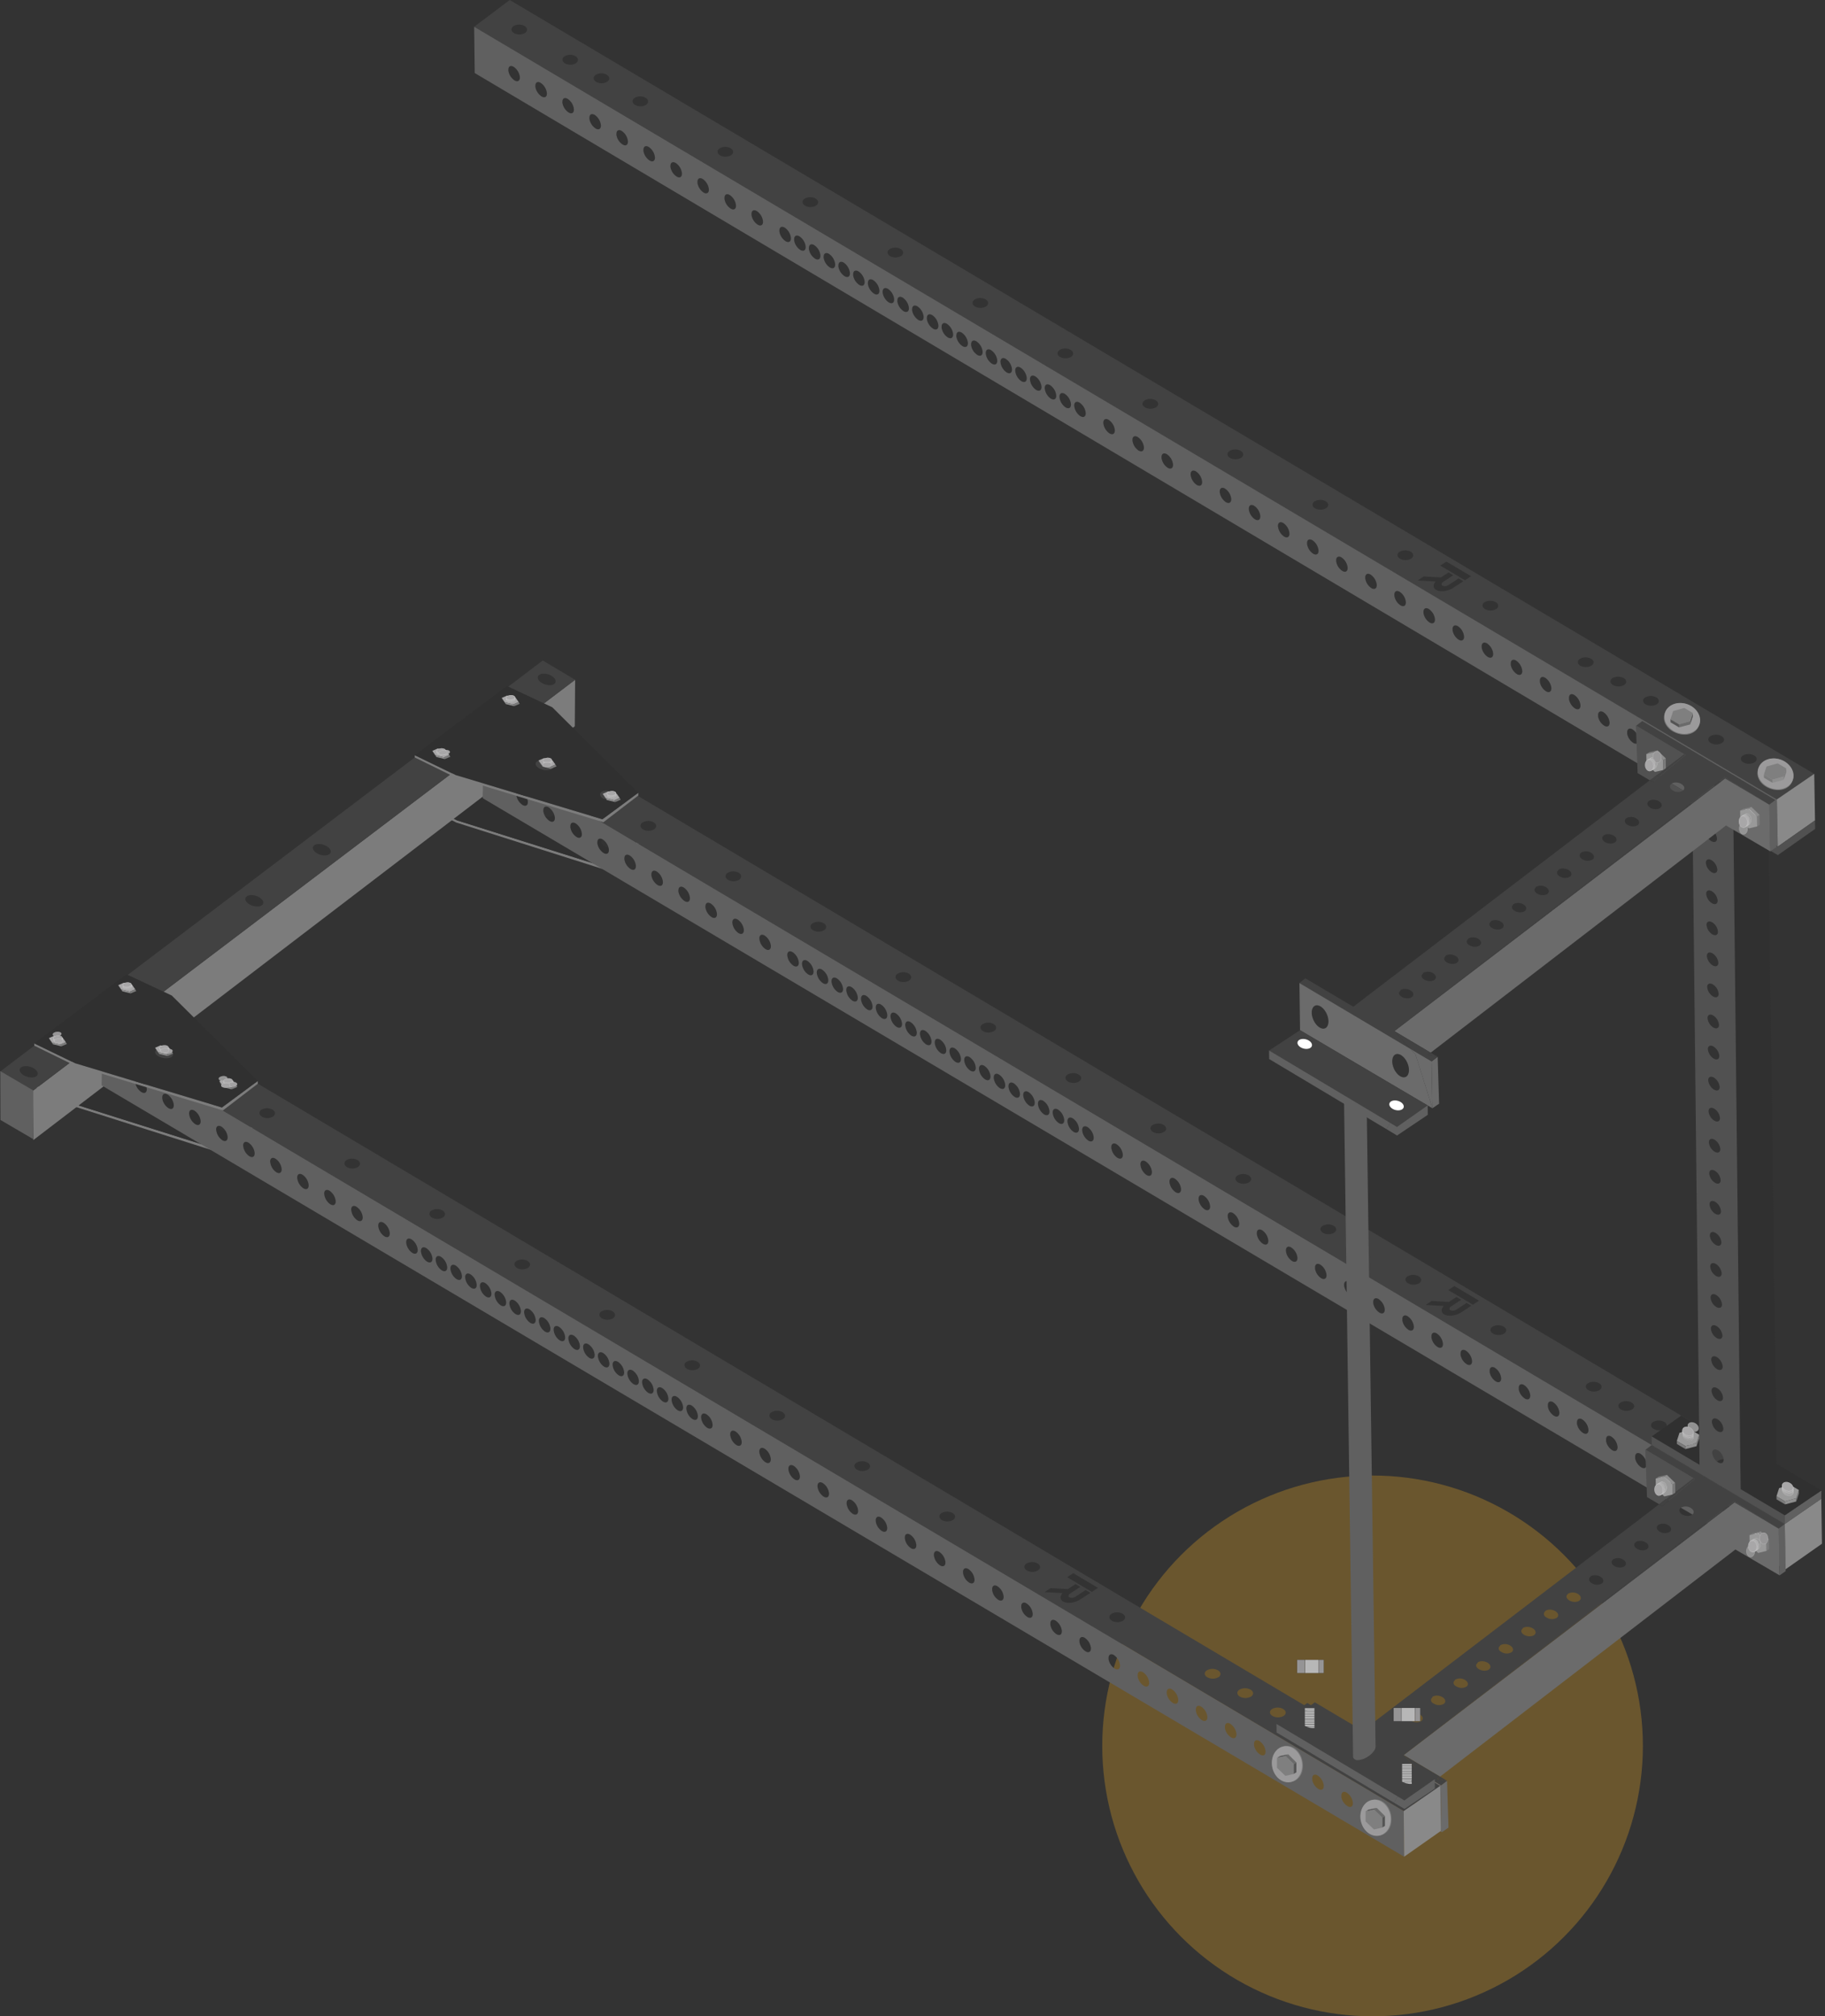 <svg xmlns="http://www.w3.org/2000/svg" viewBox="0 0 955.31 1055.2"><rect x="0" y="0" width="955.31" height="1055.2" fill="#333333" stroke="none"/><defs><style>.cls-1{fill:#ffb522;opacity:0.27;}.cls-2{fill:#7c7c7c;}.cls-3{fill:#303030;}.cls-4{fill:#424242;}.cls-5{fill:#606060;}.cls-6{fill:#898989;}.cls-7{fill:#515151;}.cls-8{fill:#fff;}.cls-9{fill:#7a7a7a;}.cls-10{fill:#999;}.cls-11,.cls-12{fill:#8e8e8e;}.cls-12,.cls-13,.cls-14,.cls-15,.cls-16,.cls-17,.cls-18,.cls-19,.cls-20,.cls-21{stroke:#fff;stroke-width:0.05px;}.cls-12,.cls-13,.cls-14,.cls-15,.cls-16,.cls-17,.cls-18,.cls-19,.cls-20,.cls-21,.cls-28,.cls-29{stroke-miterlimit:10;}.cls-13{fill:#919191;}.cls-14{fill:#949494;}.cls-15{fill:#979697;}.cls-16{fill:#9a999a;}.cls-17{fill:#9c9c9c;}.cls-18{fill:#9f9f9f;}.cls-19{fill:#a2a1a2;}.cls-20{fill:#a5a4a5;}.cls-21,.cls-27{fill:#a8a7a8;}.cls-22{fill:#9b9a9b;}.cls-23{fill:#7f7f7f;}.cls-24{fill:#545454;}.cls-25{fill:#6b6b6b;}.cls-26{fill:none;}.cls-28{fill:#959495;}.cls-28,.cls-29{stroke:#000;stroke-width:0.05px;}.cls-29{fill:#b7b7b7;}</style></defs><g id="Layer_2" data-name="Layer 2"><circle class="cls-1" cx="718.48" cy="913.7" r="141.5"/><polygon class="cls-2" points="133.58 589.5 133.58 588.07 114.63 601.69 38.19 577.59 16.83 566.9 16.83 568.08 37.77 578.71 115.12 603.25 133.58 589.5"/><path class="cls-3" d="M114.63,601.69l19-13.62L89.15,542.76l-23.6-11.42L16.83,566.9l21.36,10.69ZM80.06,572.48c-.2-1.46,1.72-2.43,4.29-2.17s4.83,1.66,5,3.12-1.72,2.43-4.29,2.17S80.27,573.94,80.06,572.48Zm33.51,16.41c-.2-1.46,1.72-2.43,4.29-2.17s4.83,1.66,5,3.12-1.72,2.43-4.29,2.17S113.78,590.35,113.57,588.89Z"/><polygon class="cls-2" points="334.69 441.27 334.69 439.83 315.74 453.45 239.31 429.36 217.94 418.67 217.94 419.84 238.88 430.47 316.23 455.02 334.69 441.27"/><path class="cls-3" d="M315.74,453.45l18.95-13.62-44.43-45.3-23.6-11.43-48.72,35.56,21.37,10.7Zm-34.56-29.21c-.21-1.46,1.71-2.43,4.28-2.16s4.83,1.65,5,3.11-1.71,2.43-4.29,2.17S281.38,425.7,281.18,424.24Zm33.5,16.42c-.2-1.46,1.72-2.43,4.29-2.17s4.83,1.65,5,3.11-1.72,2.43-4.29,2.17S314.89,442.11,314.68,440.66Z"/><polygon class="cls-2" points="300.89 380.09 301.06 355.75 17.15 570.89 17.44 596.64 300.89 380.09"/><path class="cls-4" d="M301.06,355.75l-16.95-10.09L0,560.84l17.15,10Zm-18.85-2.53c1.38-1.05,4.27-.84,6.46.46s2.84,3.2,1.46,4.24-4.27.84-6.46-.46S280.83,354.26,282.21,353.22Zm-20,15.13c1.38-1.05,4.27-.84,6.46.46s2.84,3.19,1.47,4.24-4.28.84-6.46-.46S260.85,369.39,262.23,368.35Zm-35.68,27c1.38-1,4.27-.84,6.47.45s2.85,3.19,1.47,4.24-4.27.84-6.47-.45S225.17,396.42,226.55,395.37Zm-62.09,47c1.38-1,4.29-.85,6.49.44s2.87,3.17,1.49,4.21-4.28.85-6.49-.43S163.08,443.44,164.46,442.4Zm-35.32,26.75c1.38-1,4.29-.85,6.49.43s2.88,3.17,1.5,4.22-4.28.85-6.49-.44S127.76,470.2,129.14,469.15ZM66.7,516.44c1.37-1,4.29-.85,6.51.42s2.89,3.16,1.51,4.2-4.29.86-6.51-.41S65.32,517.49,66.7,516.44ZM31,543.47c1.38-1.05,4.3-.86,6.53.41s2.9,3.15,1.52,4.19-4.3.86-6.52-.41S29.63,544.51,31,543.47ZM11,558.6c1.38-1,4.3-.86,6.53.41s2.91,3.15,1.53,4.19-4.3.86-6.53-.41S9.65,559.65,11,558.6Z"/><polygon class="cls-5" points="0.25 586.12 0.16 560.56 17.42 570.67 17.42 596.16 0.25 586.12"/><path class="cls-4" d="M953.36,784.36,270.92,379.12l-17.85,14.41,681.21,404Zm-13.7,3.87a6.06,6.06,0,0,1-5.84,0c-1.67-1-1.75-2.6-.18-3.6a6.08,6.08,0,0,1,5.85,0C941.15,785.61,941.23,787.23,939.66,788.23Zm-17.07-10.12a6.08,6.08,0,0,1-5.84,0c-1.66-1-1.74-2.6-.18-3.6a6.06,6.06,0,0,1,5.84,0C924.08,775.49,924.16,777.1,922.59,778.11ZM905.52,768a6.06,6.06,0,0,1-5.84,0c-1.66-1-1.74-2.6-.18-3.61a6.08,6.08,0,0,1,5.84,0C907,765.36,907.09,767,905.52,768Zm-17.07-10.12a6,6,0,0,1-5.83,0c-1.67-1-1.75-2.6-.19-3.61a6.06,6.06,0,0,1,5.84,0C889.93,755.24,890,756.85,888.45,757.86Zm-17.06-10.12a6.08,6.08,0,0,1-5.84,0c-1.66-1-1.75-2.61-.19-3.61a6.06,6.06,0,0,1,5.84,0C872.86,745.11,872.94,746.73,871.39,747.74Zm-17.07-10.13a6.08,6.08,0,0,1-5.84,0c-1.66-1-1.75-2.61-.19-3.62a6,6,0,0,1,5.83,0C855.79,735,855.87,736.61,854.32,737.61Zm-17.07-10.12a6,6,0,0,1-5.83,0c-1.67-1-1.75-2.6-.2-3.61a6.06,6.06,0,0,1,5.83,0C838.71,724.86,838.8,726.48,837.25,727.49Zm-49.92-29.6a6,6,0,0,1-5.82,0c-1.66-1-1.76-2.6-.21-3.62a6,6,0,0,1,5.82,0C788.79,695.25,788.88,696.87,787.33,697.89ZM758.1,675.14l3.2-2.11,12.92,7.66-3.21,2.1ZM273,392.84a5.77,5.77,0,0,1,5.73-.11c1.67,1,1.8,2.64.3,3.68a5.77,5.77,0,0,1-5.73.1C271.59,395.52,271.46,393.88,273,392.84Zm26.68,15.82a5.79,5.79,0,0,1,5.74-.1c1.66,1,1.79,2.63.29,3.67a5.79,5.79,0,0,1-5.74.1C298.27,411.34,298.14,409.7,299.64,408.66Zm16.35,9.7a5.79,5.79,0,0,1,5.74-.1c1.67,1,1.79,2.63.29,3.67a5.81,5.81,0,0,1-5.74.1C314.62,421,314.49,419.4,316,418.36Zm20.35,12.07a5.79,5.79,0,0,1,5.74-.1c1.67,1,1.8,2.63.29,3.67a5.79,5.79,0,0,1-5.74.09C335,433.11,334.84,431.46,336.34,430.43Zm44.5,26.38a5.85,5.85,0,0,1,5.75-.09c1.66,1,1.79,2.63.27,3.67a5.84,5.84,0,0,1-5.74.09C379.45,459.49,379.33,457.85,380.84,456.81Zm44.5,26.39a5.83,5.83,0,0,1,5.75-.08c1.67,1,1.79,2.62.27,3.66a5.85,5.85,0,0,1-5.76.08C423.94,485.87,423.82,484.24,425.34,483.2Zm44.49,26.39a5.87,5.87,0,0,1,5.77-.08c1.66,1,1.78,2.62.26,3.65a5.87,5.87,0,0,1-5.77.09C468.43,512.26,468.31,510.62,469.83,509.59ZM514.33,536a5.89,5.89,0,0,1,5.77-.08c1.66,1,1.78,2.62.25,3.65a5.87,5.87,0,0,1-5.77.08C512.92,538.64,512.8,537,514.33,536Zm44.49,26.39a5.89,5.89,0,0,1,5.78-.07c1.67,1,1.78,2.62.25,3.64a5.89,5.89,0,0,1-5.78.07C557.4,565,557.3,563.4,558.82,562.37Zm44.5,26.39a5.91,5.91,0,0,1,5.79-.07c1.66,1,1.77,2.62.23,3.64a5.94,5.94,0,0,1-5.78.07C601.89,591.41,601.79,589.78,603.32,588.76Zm44.5,26.39a6,6,0,0,1,5.79-.07c1.67,1,1.77,2.62.23,3.64a6,6,0,0,1-5.8.06C646.38,617.8,646.28,616.17,647.82,615.15Zm44.49,26.39a6,6,0,0,1,5.81-.06c1.66,1,1.76,2.61.22,3.63a6,6,0,0,1-5.81.06C690.87,644.18,690.77,642.55,692.31,641.54Zm44.5,26.38a6,6,0,0,1,5.81,0c1.66,1,1.76,2.61.21,3.63a6,6,0,0,1-5.81,0C735.36,670.56,735.26,668.94,736.81,667.92Zm12.62,12.9,9,.52.26-.17.4-.26,3.33-2.19,2.47,1.47-5.2,3.41a3,3,0,0,0-.37.28c-.71.64-.79,1.39-.12,1.79a3.35,3.35,0,0,0,2.86-.16,3,3,0,0,0,.43-.24l5.21-3.42,2.47,1.47L765,686.73l-.4.26h0c-2.83,1.68-6.61,2.07-8.65.86-1.67-1-1.68-2.76-.23-4.38l-9.47-.54Z"/><path class="cls-5" d="M934.28,797.53l-681.21-404-.39,24.18L934.5,821.38Zm-664-381.61c-.13-2,1.12-2.76,2.78-1.77a7.48,7.48,0,0,1,3.24,5.34c.13,2-1.12,2.75-2.78,1.77A7.52,7.52,0,0,1,270.23,415.92Zm14.14,8.38c-.13-2,1.12-2.75,2.78-1.77a7.52,7.52,0,0,1,3.24,5.34c.13,2-1.12,2.76-2.78,1.77A7.48,7.48,0,0,1,284.37,424.3Zm14.14,8.39c-.12-2,1.12-2.75,2.78-1.77a7.46,7.46,0,0,1,3.24,5.34c.13,2-1.12,2.75-2.78,1.77A7.52,7.52,0,0,1,298.51,432.69Zm14.14,8.39c-.12-2,1.12-2.76,2.79-1.77a7.44,7.44,0,0,1,3.23,5.34c.13,2-1.12,2.75-2.78,1.76A7.48,7.48,0,0,1,312.65,441.08Zm14.14,8.38c-.12-2,1.12-2.75,2.79-1.76a7.44,7.44,0,0,1,3.23,5.33c.13,2-1.12,2.75-2.78,1.77A7.52,7.52,0,0,1,326.79,449.46Zm14.14,8.39c-.12-2,1.13-2.75,2.79-1.77a7.48,7.48,0,0,1,3.23,5.34c.13,2-1.12,2.75-2.78,1.76A7.48,7.48,0,0,1,340.93,457.85Zm14.14,8.38c-.12-2,1.13-2.75,2.79-1.76a7.44,7.44,0,0,1,3.23,5.33c.13,2-1.12,2.76-2.78,1.77A7.5,7.5,0,0,1,355.07,466.23Zm14.14,8.39c-.12-2,1.13-2.75,2.79-1.76a7.44,7.44,0,0,1,3.23,5.33c.13,2-1.12,2.75-2.78,1.77A7.52,7.52,0,0,1,369.21,474.62ZM383.36,483c-.13-2,1.12-2.75,2.78-1.77a7.44,7.44,0,0,1,3.23,5.34c.13,2-1.12,2.75-2.78,1.76A7.41,7.41,0,0,1,383.36,483Zm14.14,8.38c-.13-2,1.12-2.75,2.79-1.76a7.49,7.49,0,0,1,3.23,5.33c.12,2-1.13,2.75-2.79,1.77A7.44,7.44,0,0,1,397.5,491.39Zm14.61,8.67c-.12-2,1.13-2.75,2.79-1.76a7.42,7.42,0,0,1,3.23,5.33c.13,2-1.12,2.75-2.79,1.77A7.51,7.51,0,0,1,412.11,500.06Zm7.72,4.58c-.12-2,1.13-2.75,2.79-1.76a7.41,7.41,0,0,1,3.23,5.33c.12,2-1.13,2.75-2.79,1.76A7.44,7.44,0,0,1,419.83,504.64Zm7.72,4.58c-.12-2,1.13-2.75,2.79-1.76a7.41,7.41,0,0,1,3.23,5.33c.12,2-1.13,2.75-2.79,1.76A7.44,7.44,0,0,1,427.55,509.22Zm7.72,4.58c-.12-2,1.13-2.75,2.79-1.77a7.48,7.48,0,0,1,3.23,5.34c.12,2-1.13,2.74-2.79,1.76A7.46,7.46,0,0,1,435.27,513.8Zm7.72,4.57c-.12-2,1.13-2.74,2.79-1.76a7.46,7.46,0,0,1,3.23,5.33c.12,2-1.13,2.75-2.79,1.77A7.44,7.44,0,0,1,443,518.37Zm7.72,4.58c-.12-2,1.13-2.75,2.79-1.76a7.46,7.46,0,0,1,3.23,5.33c.12,2-1.13,2.75-2.8,1.76A7.43,7.43,0,0,1,450.71,523Zm7.72,4.58c-.12-2,1.13-2.75,2.79-1.76a7.44,7.44,0,0,1,3.23,5.33c.12,2-1.14,2.75-2.8,1.76A7.44,7.44,0,0,1,458.43,527.53Zm7.72,4.58c-.12-2,1.13-2.75,2.79-1.76a7.39,7.39,0,0,1,3.22,5.33c.12,2-1.13,2.74-2.79,1.76A7.41,7.41,0,0,1,466.15,532.11Zm7.71,4.57c-.12-1.95,1.14-2.74,2.8-1.76a7.46,7.46,0,0,1,3.22,5.33c.12,2-1.13,2.75-2.79,1.77A7.48,7.48,0,0,1,473.86,536.68Zm7.72,4.58c-.12-2,1.13-2.74,2.8-1.76a7.44,7.44,0,0,1,3.22,5.33c.12,2-1.13,2.75-2.79,1.76A7.41,7.41,0,0,1,481.58,541.26Zm7.72,4.58c-.12-2,1.13-2.75,2.8-1.76a7.43,7.43,0,0,1,3.22,5.33c.12,2-1.13,2.75-2.79,1.76A7.42,7.42,0,0,1,489.3,545.84Zm7.72,4.58c-.12-2,1.13-2.75,2.8-1.76A7.43,7.43,0,0,1,503,554c.12,2-1.13,2.74-2.8,1.76A7.44,7.44,0,0,1,497,550.42Zm7.72,4.57c-.12-2,1.13-2.74,2.79-1.76a7.44,7.44,0,0,1,3.23,5.33c.12,2-1.14,2.75-2.8,1.76A7.43,7.43,0,0,1,504.74,555Zm7.72,4.58c-.12-2,1.13-2.74,2.79-1.76a7.42,7.42,0,0,1,3.23,5.33c.11,2-1.14,2.75-2.8,1.76A7.39,7.39,0,0,1,512.46,559.57Zm7.72,4.58c-.12-2,1.13-2.75,2.79-1.76a7.38,7.38,0,0,1,3.22,5.33c.12,2-1.13,2.74-2.79,1.76A7.41,7.41,0,0,1,520.18,564.15Zm7.71,4.58c-.11-2,1.14-2.75,2.8-1.76a7.39,7.39,0,0,1,3.22,5.33c.12,2-1.13,2.74-2.79,1.76A7.42,7.42,0,0,1,527.89,568.73Zm7.72,4.58c-.11-2,1.14-2.75,2.8-1.76a7.39,7.39,0,0,1,3.22,5.33c.12,2-1.13,2.74-2.8,1.75A7.42,7.42,0,0,1,535.61,573.31Zm7.72,4.57c-.11-2,1.14-2.74,2.8-1.76a7.46,7.46,0,0,1,3.22,5.33c.12,2-1.14,2.75-2.8,1.76A7.43,7.43,0,0,1,543.33,577.88Zm7.72,4.58c-.12-2,1.14-2.74,2.8-1.76a7.44,7.44,0,0,1,3.22,5.33c.12,2-1.14,2.74-2.8,1.76A7.44,7.44,0,0,1,551.05,582.46Zm7.72,4.58c-.12-2,1.14-2.75,2.8-1.76a7.44,7.44,0,0,1,3.22,5.33c.11,1.95-1.14,2.74-2.8,1.76A7.43,7.43,0,0,1,558.77,587Zm7.72,4.58c-.12-2,1.14-2.75,2.8-1.76a7.43,7.43,0,0,1,3.22,5.33c.11,1.95-1.14,2.74-2.8,1.75A7.36,7.36,0,0,1,566.49,591.62Zm15.23,9c-.11-2,1.14-2.74,2.8-1.76a7.38,7.38,0,0,1,3.22,5.33c.12,2-1.14,2.74-2.8,1.76A7.44,7.44,0,0,1,581.72,600.65Zm15.24,9c-.12-2,1.14-2.75,2.8-1.76a7.44,7.44,0,0,1,3.22,5.33c.11,2-1.15,2.74-2.81,1.75A7.38,7.38,0,0,1,597,609.69Zm15.23,9c-.11-2,1.14-2.74,2.8-1.75a7.36,7.36,0,0,1,3.22,5.32c.11,2-1.14,2.74-2.8,1.76A7.38,7.38,0,0,1,612.19,618.72Zm15.23,9c-.11-2,1.15-2.75,2.81-1.76a7.4,7.4,0,0,1,3.21,5.33c.12,1.95-1.14,2.74-2.8,1.75A7.44,7.44,0,0,1,627.42,627.76Zm15.24,9c-.11-1.95,1.14-2.74,2.8-1.75a7.36,7.36,0,0,1,3.22,5.32c.11,1.95-1.15,2.74-2.81,1.75A7.36,7.36,0,0,1,642.66,636.79Zm15.23,9c-.11-2,1.15-2.74,2.81-1.76a7.4,7.4,0,0,1,3.21,5.33c.11,2-1.14,2.73-2.8,1.75A7.41,7.41,0,0,1,657.89,645.83Zm15.24,9c-.11-2,1.14-2.74,2.81-1.75a7.38,7.38,0,0,1,3.21,5.32c.11,2-1.15,2.74-2.81,1.75A7.38,7.38,0,0,1,673.13,654.86Zm15.23,9c-.11-2,1.15-2.74,2.81-1.76a7.4,7.4,0,0,1,3.21,5.33c.11,1.95-1.15,2.73-2.81,1.75A7.4,7.4,0,0,1,688.36,663.9Zm15.24,9c-.11-1.95,1.14-2.74,2.81-1.75a7.38,7.38,0,0,1,3.21,5.32c.11,2-1.15,2.74-2.81,1.75A7.35,7.35,0,0,1,703.6,672.93Zm15.23,9c-.11-2,1.15-2.74,2.81-1.76a7.4,7.4,0,0,1,3.21,5.32c.11,2-1.15,2.74-2.81,1.76A7.4,7.4,0,0,1,718.83,682Zm15.24,9c-.11-2,1.14-2.74,2.81-1.75a7.36,7.36,0,0,1,3.2,5.32c.11,1.95-1.15,2.74-2.81,1.75A7.36,7.36,0,0,1,734.07,691Zm15.23,9c-.11-1.95,1.15-2.73,2.81-1.75a7.4,7.4,0,0,1,3.21,5.32c.11,2-1.15,2.74-2.81,1.75A7.33,7.33,0,0,1,749.3,700Zm15.23,9c-.1-2,1.16-2.74,2.82-1.75a7.36,7.36,0,0,1,3.2,5.32c.11,2-1.15,2.73-2.81,1.75A7.4,7.4,0,0,1,764.53,709.07Zm15.24,9c-.11-2,1.15-2.73,2.81-1.74a7.33,7.33,0,0,1,3.21,5.31c.1,2-1.16,2.74-2.82,1.75A7.35,7.35,0,0,1,779.77,718.1Zm15.23,9c-.1-1.95,1.16-2.73,2.82-1.75a7.36,7.36,0,0,1,3.2,5.32c.11,1.95-1.15,2.73-2.81,1.75A7.37,7.37,0,0,1,795,727.14Zm15.24,9c-.11-1.95,1.15-2.73,2.81-1.74a7.33,7.33,0,0,1,3.21,5.31c.1,2-1.16,2.74-2.82,1.75A7.32,7.32,0,0,1,810.24,736.17Zm15.23,9c-.1-2,1.16-2.73,2.82-1.75a7.36,7.36,0,0,1,3.2,5.32c.11,2-1.16,2.73-2.82,1.75A7.39,7.39,0,0,1,825.47,745.21Zm15.24,9c-.11-2,1.15-2.73,2.81-1.74a7.29,7.29,0,0,1,3.2,5.31c.11,2-1.15,2.74-2.81,1.75A7.33,7.33,0,0,1,840.71,754.24Zm15.23,9c-.1-1.95,1.16-2.73,2.82-1.75a7.39,7.39,0,0,1,3.2,5.32c.1,1.95-1.16,2.73-2.82,1.74A7.32,7.32,0,0,1,855.94,763.28Zm15.23,9c-.1-1.95,1.16-2.73,2.83-1.74a7.31,7.31,0,0,1,3.19,5.31c.11,2-1.16,2.73-2.82,1.75A7.39,7.39,0,0,1,871.17,772.31Zm15.24,9c-.1-2,1.16-2.73,2.82-1.75a7.39,7.39,0,0,1,3.2,5.32c.1,2-1.16,2.73-2.82,1.74A7.29,7.29,0,0,1,886.41,781.35Zm15.23,9c-.1-1.94,1.16-2.73,2.83-1.74a7.35,7.35,0,0,1,3.19,5.31c.1,1.95-1.16,2.73-2.82,1.75A7.39,7.39,0,0,1,901.64,790.38Zm15.24,9c-.11-1.95,1.16-2.73,2.82-1.74a7.35,7.35,0,0,1,3.2,5.31c.1,2-1.17,2.73-2.83,1.74A7.31,7.31,0,0,1,916.88,799.42Z"/><polygon class="cls-6" points="934.28 797.53 953.36 784.36 953.71 807.89 934.5 821.38 934.28 797.53"/><path class="cls-4" d="M949.68,405,266.83,0,248.21,14l681.9,404.4Zm-14.19,4.09a6.08,6.08,0,0,1-5.84,0c-1.66-1-1.75-2.6-.18-3.61a6.1,6.1,0,0,1,5.85,0C937,406.45,937.06,408.06,935.49,409.06Zm-17.07-10.12a6.08,6.08,0,0,1-5.84,0c-1.66-1-1.74-2.61-.18-3.61a6.08,6.08,0,0,1,5.84,0C919.91,396.32,920,397.94,918.42,398.94Zm-17.07-10.12a6.06,6.06,0,0,1-5.83,0c-1.67-1-1.75-2.6-.19-3.61a6.08,6.08,0,0,1,5.84,0C902.83,386.2,902.92,387.81,901.35,388.82Zm-17.06-10.13a6.06,6.06,0,0,1-5.84,0c-1.66-1-1.75-2.6-.19-3.61a6.08,6.08,0,0,1,5.84,0C885.76,376.07,885.85,377.69,884.29,378.69Zm-17.07-10.12a6.06,6.06,0,0,1-5.84,0c-1.66-1-1.75-2.6-.19-3.61a6.06,6.06,0,0,1,5.84,0C868.69,366,868.77,367.56,867.22,368.57Zm-17.07-10.12a6,6,0,0,1-5.83,0c-1.67-1-1.76-2.61-.2-3.62a6.09,6.09,0,0,1,5.83,0C851.62,355.82,851.7,357.44,850.15,358.45Zm-17.07-10.13a6.06,6.06,0,0,1-5.83.05c-1.66-1-1.75-2.61-.2-3.62a6,6,0,0,1,5.83,0C834.54,345.69,834.63,347.31,833.08,348.32Zm-49.92-29.6a6,6,0,0,1-5.82,0c-1.66-1-1.76-2.61-.21-3.62a6,6,0,0,1,5.82,0C784.62,316.08,784.71,317.71,783.16,318.72ZM753.93,296l3.2-2.1,12.92,7.66-3.21,2.1ZM268.79,13.67a5.77,5.77,0,0,1,5.73-.1c1.67,1,1.8,2.63.3,3.67a5.77,5.77,0,0,1-5.73.1C267.42,16.36,267.29,14.71,268.79,13.67Zm26.68,15.82a5.81,5.81,0,0,1,5.74-.1c1.66,1,1.79,2.63.29,3.68a5.79,5.79,0,0,1-5.74.09C294.1,32.18,294,30.53,295.47,29.49Zm16.36,9.7a5.79,5.79,0,0,1,5.73-.1c1.67,1,1.8,2.63.29,3.67a5.79,5.79,0,0,1-5.74.1C310.45,41.87,310.32,40.23,311.83,39.19Zm20.34,12.07a5.81,5.81,0,0,1,5.74-.1c1.67,1,1.8,2.63.29,3.67a5.81,5.81,0,0,1-5.74.1C330.79,53.94,330.67,52.3,332.17,51.26Zm44.5,26.39a5.8,5.8,0,0,1,5.75-.09c1.66,1,1.79,2.62.27,3.66a5.79,5.79,0,0,1-5.74.09C375.28,80.32,375.16,78.68,376.67,77.65ZM421.17,104a5.8,5.8,0,0,1,5.75-.09c1.67,1,1.79,2.62.27,3.66a5.85,5.85,0,0,1-5.76.08C419.77,106.71,419.65,105.07,421.17,104Zm44.49,26.38a5.89,5.89,0,0,1,5.77-.08c1.66,1,1.78,2.63.26,3.66a5.89,5.89,0,0,1-5.77.08C464.26,133.09,464.14,131.46,465.66,130.42Zm44.5,26.39a5.87,5.87,0,0,1,5.77-.07c1.66,1,1.78,2.62.25,3.65a5.87,5.87,0,0,1-5.77.07C508.75,159.48,508.63,157.84,510.16,156.81Zm44.49,26.39a5.91,5.91,0,0,1,5.78-.07c1.67,1,1.78,2.62.25,3.65a5.94,5.94,0,0,1-5.78.07C553.24,185.86,553.13,184.23,554.65,183.2Zm44.5,26.39a6,6,0,0,1,5.79-.07c1.66,1,1.77,2.62.23,3.64a5.89,5.89,0,0,1-5.78.07C597.72,212.24,597.62,210.62,599.15,209.59ZM643.65,236a5.93,5.93,0,0,1,5.79-.06c1.67,1,1.77,2.61.23,3.63a6,6,0,0,1-5.8.07C642.21,238.63,642.11,237,643.65,236Zm44.49,26.39a6,6,0,0,1,5.81-.06c1.66,1,1.76,2.61.22,3.63a6,6,0,0,1-5.81.06C686.7,265,686.6,263.39,688.14,262.37Zm44.5,26.39a6,6,0,0,1,5.81-.06c1.66,1,1.76,2.62.21,3.63a6,6,0,0,1-5.81.05C731.19,291.4,731.09,289.77,732.64,288.76Zm12.62,12.9,9,.51.26-.16.4-.27,3.33-2.18,2.47,1.46-5.2,3.42a1.8,1.8,0,0,0-.37.28c-.71.64-.79,1.39-.12,1.79a3.35,3.35,0,0,0,2.86-.17,3,3,0,0,0,.43-.24l5.21-3.41,2.47,1.46-5.21,3.41-.4.27h0c-2.83,1.67-6.61,2.07-8.65.86-1.67-1-1.68-2.76-.23-4.39l-9.47-.53Z"/><path class="cls-5" d="M930.11,418.36,248.21,14l.29,24.22L930.58,443.05Zm-664-381.61c-.13-2,1.12-2.76,2.78-1.77a7.52,7.52,0,0,1,3.24,5.34c.13,2-1.12,2.76-2.78,1.77A7.52,7.52,0,0,1,266.06,36.75Zm14.14,8.39c-.12-2,1.12-2.76,2.78-1.77a7.48,7.48,0,0,1,3.24,5.34c.13,2-1.12,2.75-2.78,1.77A7.52,7.52,0,0,1,280.2,45.14Zm14.14,8.38c-.12-2,1.12-2.75,2.78-1.77a7.46,7.46,0,0,1,3.24,5.34c.13,2-1.12,2.76-2.78,1.77A7.5,7.5,0,0,1,294.34,53.52Zm14.14,8.39c-.12-2,1.12-2.75,2.79-1.77a7.48,7.48,0,0,1,3.23,5.34c.13,2-1.12,2.75-2.78,1.77A7.52,7.52,0,0,1,308.48,61.91Zm14.14,8.39c-.12-2,1.13-2.76,2.79-1.77a7.44,7.44,0,0,1,3.23,5.34c.13,2-1.12,2.75-2.78,1.76A7.48,7.48,0,0,1,322.62,70.3Zm14.14,8.38c-.12-2,1.13-2.75,2.79-1.77a7.48,7.48,0,0,1,3.23,5.34c.13,2-1.12,2.75-2.78,1.77A7.52,7.52,0,0,1,336.76,78.68Zm14.14,8.39c-.12-2,1.13-2.75,2.79-1.77a7.48,7.48,0,0,1,3.23,5.34c.13,2-1.12,2.75-2.78,1.76A7.48,7.48,0,0,1,350.9,87.07Zm14.15,8.38c-.13-2,1.12-2.75,2.78-1.76A7.44,7.44,0,0,1,371.06,99c.13,2-1.12,2.75-2.78,1.77A7.48,7.48,0,0,1,365.05,95.45Zm14.14,8.39c-.13-2,1.12-2.75,2.78-1.76a7.45,7.45,0,0,1,3.24,5.33c.12,2-1.13,2.75-2.79,1.76A7.44,7.44,0,0,1,379.19,103.84Zm14.14,8.39c-.13-2,1.12-2.75,2.79-1.77a7.51,7.51,0,0,1,3.23,5.34c.12,2-1.13,2.75-2.79,1.76A7.42,7.42,0,0,1,393.33,112.23Zm14.61,8.67c-.12-2,1.13-2.75,2.79-1.77a7.44,7.44,0,0,1,3.23,5.34c.13,2-1.12,2.75-2.79,1.76A7.49,7.49,0,0,1,407.94,120.9Zm7.72,4.57c-.12-2,1.13-2.75,2.79-1.76a7.42,7.42,0,0,1,3.23,5.33c.12,2-1.13,2.75-2.79,1.77A7.48,7.48,0,0,1,415.66,125.47Zm7.72,4.58c-.12-2,1.13-2.75,2.79-1.76a7.41,7.41,0,0,1,3.23,5.33c.12,2-1.13,2.75-2.79,1.76A7.44,7.44,0,0,1,423.38,130.05Zm7.72,4.58c-.12-2,1.13-2.75,2.79-1.76a7.44,7.44,0,0,1,3.23,5.33c.12,2-1.13,2.75-2.79,1.76A7.44,7.44,0,0,1,431.1,134.63Zm7.72,4.58c-.12-2,1.13-2.75,2.79-1.77a7.48,7.48,0,0,1,3.23,5.34c.12,2-1.13,2.74-2.79,1.76A7.42,7.42,0,0,1,438.82,139.21Zm7.72,4.57c-.12-1.95,1.13-2.74,2.79-1.76a7.48,7.48,0,0,1,3.23,5.33c.12,2-1.13,2.75-2.8,1.77A7.46,7.46,0,0,1,446.54,143.78Zm7.72,4.58c-.12-2,1.13-2.75,2.79-1.76a7.46,7.46,0,0,1,3.23,5.33c.12,2-1.13,2.75-2.8,1.76A7.43,7.43,0,0,1,454.26,148.36Zm7.72,4.58c-.12-2,1.13-2.75,2.79-1.76a7.39,7.39,0,0,1,3.22,5.33c.12,2-1.13,2.75-2.79,1.76A7.41,7.41,0,0,1,462,152.94Zm7.71,4.58c-.12-2,1.14-2.75,2.8-1.76a7.43,7.43,0,0,1,3.22,5.33c.12,2-1.13,2.74-2.79,1.76A7.46,7.46,0,0,1,469.69,157.52Zm7.72,4.58c-.12-2,1.13-2.75,2.8-1.77a7.46,7.46,0,0,1,3.22,5.33c.12,2-1.13,2.75-2.79,1.77A7.48,7.48,0,0,1,477.41,162.1Zm7.72,4.57c-.12-2,1.13-2.74,2.8-1.76a7.44,7.44,0,0,1,3.22,5.33c.12,2-1.13,2.75-2.79,1.76A7.41,7.41,0,0,1,485.13,166.67Zm7.72,4.58c-.12-2,1.13-2.75,2.8-1.76a7.44,7.44,0,0,1,3.22,5.33c.12,2-1.13,2.75-2.8,1.76A7.44,7.44,0,0,1,492.85,171.25Zm7.72,4.58c-.12-2,1.13-2.75,2.79-1.76a7.41,7.41,0,0,1,3.23,5.33c.12,2-1.14,2.74-2.8,1.76A7.44,7.44,0,0,1,500.57,175.83Zm7.72,4.58c-.12-2,1.13-2.75,2.79-1.76a7.41,7.41,0,0,1,3.23,5.33c.11,2-1.14,2.74-2.8,1.75A7.39,7.39,0,0,1,508.29,180.41ZM516,185c-.12-1.95,1.13-2.74,2.79-1.76a7.44,7.44,0,0,1,3.23,5.33c.11,2-1.14,2.75-2.8,1.76A7.39,7.39,0,0,1,516,185Zm7.71,4.58c-.11-2,1.14-2.74,2.8-1.76a7.41,7.41,0,0,1,3.22,5.33c.12,2-1.13,2.75-2.79,1.76A7.42,7.42,0,0,1,523.72,189.56Zm7.72,4.58c-.11-2,1.14-2.75,2.8-1.76a7.41,7.41,0,0,1,3.22,5.33c.12,2-1.13,2.74-2.8,1.76A7.44,7.44,0,0,1,531.44,194.14Zm7.72,4.58c-.11-2,1.14-2.75,2.8-1.76a7.43,7.43,0,0,1,3.22,5.33c.12,2-1.14,2.74-2.8,1.75A7.42,7.42,0,0,1,539.16,198.72Zm7.72,4.57c-.12-1.95,1.14-2.74,2.8-1.75a7.42,7.42,0,0,1,3.22,5.32c.12,2-1.14,2.75-2.8,1.76A7.43,7.43,0,0,1,546.88,203.29Zm7.72,4.58c-.12-2,1.14-2.74,2.8-1.76a7.44,7.44,0,0,1,3.22,5.33c.11,2-1.14,2.74-2.8,1.76A7.44,7.44,0,0,1,554.6,207.87Zm7.72,4.58c-.12-2,1.14-2.74,2.8-1.76a7.44,7.44,0,0,1,3.22,5.33c.11,2-1.14,2.74-2.8,1.76A7.38,7.38,0,0,1,562.32,212.45Zm15.23,9c-.11-1.95,1.14-2.74,2.8-1.75a7.36,7.36,0,0,1,3.22,5.32c.12,2-1.14,2.75-2.8,1.76A7.44,7.44,0,0,1,577.55,221.48Zm15.24,9c-.12-2,1.14-2.74,2.8-1.76a7.44,7.44,0,0,1,3.22,5.33c.11,1.95-1.14,2.74-2.81,1.75A7.38,7.38,0,0,1,592.79,230.52Zm15.23,9c-.11-2,1.14-2.74,2.8-1.75a7.36,7.36,0,0,1,3.22,5.32c.11,2-1.14,2.74-2.8,1.76A7.38,7.38,0,0,1,608,239.55Zm15.24,9c-.12-2,1.14-2.74,2.8-1.76a7.4,7.4,0,0,1,3.21,5.33c.12,2-1.14,2.74-2.8,1.75A7.38,7.38,0,0,1,623.26,248.59Zm15.23,9c-.11-2,1.14-2.74,2.81-1.75a7.4,7.4,0,0,1,3.21,5.32c.11,2-1.14,2.74-2.81,1.76A7.4,7.4,0,0,1,638.49,257.62Zm15.23,9c-.11-2,1.15-2.74,2.81-1.76a7.4,7.4,0,0,1,3.21,5.33c.11,1.95-1.14,2.74-2.8,1.75A7.39,7.39,0,0,1,653.72,266.66Zm15.24,9c-.11-1.95,1.14-2.74,2.81-1.75a7.4,7.4,0,0,1,3.21,5.32c.11,2-1.15,2.74-2.81,1.76A7.4,7.4,0,0,1,669,275.69Zm15.23,9c-.11-2,1.15-2.74,2.81-1.75a7.36,7.36,0,0,1,3.21,5.32c.11,1.95-1.15,2.74-2.81,1.75A7.4,7.4,0,0,1,684.19,284.73Zm15.24,9c-.11-1.95,1.14-2.73,2.81-1.75a7.4,7.4,0,0,1,3.21,5.32c.11,2-1.15,2.74-2.81,1.75A7.33,7.33,0,0,1,699.43,293.76Zm15.23,9c-.11-1.95,1.15-2.74,2.81-1.75a7.38,7.38,0,0,1,3.21,5.32c.11,1.95-1.15,2.73-2.81,1.75A7.4,7.4,0,0,1,714.66,302.8Zm15.24,9c-.11-1.95,1.15-2.73,2.81-1.75a7.36,7.36,0,0,1,3.2,5.32c.11,2-1.15,2.74-2.81,1.75A7.32,7.32,0,0,1,729.9,311.83Zm15.23,9c-.11-1.95,1.15-2.74,2.81-1.75a7.35,7.35,0,0,1,3.21,5.32c.11,1.95-1.15,2.73-2.81,1.75A7.37,7.37,0,0,1,745.13,320.87Zm15.23,9c-.1-1.95,1.16-2.73,2.82-1.75a7.36,7.36,0,0,1,3.2,5.32c.11,1.95-1.15,2.74-2.81,1.75A7.38,7.38,0,0,1,760.36,329.9Zm15.24,9c-.11-1.95,1.15-2.74,2.81-1.75a7.35,7.35,0,0,1,3.21,5.32c.11,1.95-1.16,2.73-2.82,1.75A7.39,7.39,0,0,1,775.6,338.94Zm15.23,9c-.1-2,1.16-2.73,2.82-1.75a7.36,7.36,0,0,1,3.2,5.32c.11,1.95-1.15,2.74-2.81,1.75A7.37,7.37,0,0,1,790.83,348Zm15.24,9c-.11-1.95,1.15-2.74,2.81-1.75a7.37,7.37,0,0,1,3.21,5.32c.1,1.95-1.16,2.73-2.82,1.74A7.32,7.32,0,0,1,806.07,357Zm15.23,9c-.1-2,1.16-2.73,2.82-1.74a7.32,7.32,0,0,1,3.2,5.31c.11,1.95-1.16,2.73-2.82,1.75A7.39,7.39,0,0,1,821.3,366Zm15.24,9c-.11-1.95,1.15-2.73,2.82-1.75a7.39,7.39,0,0,1,3.2,5.32c.1,2-1.16,2.73-2.82,1.74A7.29,7.29,0,0,1,836.54,375.08Zm15.23,9c-.1-1.95,1.16-2.73,2.82-1.74a7.32,7.32,0,0,1,3.2,5.31c.1,1.95-1.16,2.73-2.82,1.75A7.36,7.36,0,0,1,851.77,384.11Zm15.23,9c-.1-1.95,1.16-2.73,2.83-1.75a7.35,7.35,0,0,1,3.19,5.32c.11,1.95-1.16,2.73-2.82,1.74A7.35,7.35,0,0,1,867,393.15Zm15.24,9c-.1-1.95,1.16-2.73,2.82-1.74a7.35,7.35,0,0,1,3.2,5.31c.1,1.95-1.16,2.73-2.82,1.75A7.33,7.33,0,0,1,882.24,402.18Zm15.23,9c-.1-2,1.16-2.73,2.83-1.75a7.35,7.35,0,0,1,3.19,5.32c.11,1.95-1.16,2.73-2.82,1.74A7.37,7.37,0,0,1,897.47,411.22Zm15.24,9c-.1-1.95,1.16-2.73,2.82-1.74a7.35,7.35,0,0,1,3.2,5.31c.1,1.95-1.17,2.73-2.83,1.74A7.31,7.31,0,0,1,912.71,420.25Z"/><polygon class="cls-6" points="930.11 418.36 949.68 404.97 950.08 429.35 930.58 443.06 930.11 418.36"/><polygon class="cls-5" points="953.36 784.36 934.28 797.53 934.22 793.05 953.43 780.03 953.36 784.36"/><polygon class="cls-3" points="864.56 751.74 893.88 769.13 893.04 748.54 880.06 740.84 864.56 751.74"/><path class="cls-3" d="M953.43,780,930,766.12l-4.27-324.79-19.36-11,4.78,348.8v.2l23.1,13.7Zm-37.69-4.7Z"/><path class="cls-7" d="M934.23,793.06l-23.1-13.7-3.74-345.61,23.23,13.77,19.52-13.7-.06-4.48-19.5,13.71-69.8-41.39.05,4.47L885.89,421l3.74,345.62-25.07-14.87.05,4.47,69.67,41.32ZM892.77,435.27c0-1.72,1.31-2.33,3-1.34a6.56,6.56,0,0,1,3,4.91c0,1.73-1.32,2.32-3,1.34A6.53,6.53,0,0,1,892.77,435.27Zm.17,16.25c0-1.72,1.31-2.32,3-1.34a6.58,6.58,0,0,1,3,4.91c0,1.74-1.31,2.34-3,1.35A6.58,6.58,0,0,1,892.94,451.52Zm.18,16.25c0-1.72,1.32-2.32,3-1.33a6.57,6.57,0,0,1,3,4.91c0,1.73-1.32,2.33-3,1.34A6.53,6.53,0,0,1,893.12,467.77Zm.17,16.27c0-1.73,1.32-2.34,3-1.35a6.53,6.53,0,0,1,3,4.92c0,1.72-1.31,2.32-3,1.34A6.56,6.56,0,0,1,893.29,484Zm.18,16.25c0-1.73,1.32-2.33,3-1.35a6.58,6.58,0,0,1,3,4.92c0,1.72-1.32,2.33-3,1.34A6.56,6.56,0,0,1,893.47,500.29Zm.17,16.25c0-1.73,1.31-2.32,3-1.34a6.52,6.52,0,0,1,3,4.92c0,1.71-1.31,2.32-3,1.33A6.57,6.57,0,0,1,893.64,516.54Zm.18,16.26c0-1.73,1.31-2.33,3-1.34a6.54,6.54,0,0,1,3,4.91c0,1.72-1.31,2.32-3,1.34A6.58,6.58,0,0,1,893.82,532.8Zm.17,16.25c0-1.73,1.31-2.33,3-1.34a6.56,6.56,0,0,1,3,4.91c0,1.72-1.31,2.33-3,1.34A6.61,6.61,0,0,1,894,549.05Zm.18,16.25c0-1.73,1.32-2.32,3-1.34a6.55,6.55,0,0,1,3,4.91c0,1.73-1.31,2.33-3,1.35A6.56,6.56,0,0,1,894.17,565.3Zm.18,16.26c0-1.73,1.31-2.33,3-1.34a6.56,6.56,0,0,1,3,4.91c0,1.72-1.32,2.32-3,1.34A6.55,6.55,0,0,1,894.35,581.56Zm.17,16.25c0-1.73,1.31-2.33,3-1.34a6.55,6.55,0,0,1,3,4.91c0,1.73-1.32,2.32-3,1.34A6.53,6.53,0,0,1,894.52,597.81Zm.18,16.25c0-1.72,1.31-2.32,3-1.33a6.57,6.57,0,0,1,3,4.9c0,1.74-1.31,2.33-3,1.34A6.53,6.53,0,0,1,894.7,614.06Zm.17,16.26c0-1.73,1.31-2.33,3-1.34a6.54,6.54,0,0,1,3,4.91c0,1.73-1.31,2.32-3,1.33A6.53,6.53,0,0,1,894.87,630.32Zm.17,16.25c0-1.72,1.32-2.32,3-1.34a6.57,6.57,0,0,1,3.05,4.91c0,1.73-1.31,2.33-3,1.34A6.56,6.56,0,0,1,895,646.57Zm.18,16.25c0-1.72,1.32-2.32,3-1.34a6.58,6.58,0,0,1,3,4.91c0,1.73-1.31,2.33-3,1.34A6.56,6.56,0,0,1,895.22,662.82Zm.18,16.26c0-1.73,1.31-2.33,3-1.34a6.53,6.53,0,0,1,3,4.91c0,1.73-1.32,2.32-3,1.34A6.55,6.55,0,0,1,895.4,679.08Zm.18,16.25c0-1.72,1.31-2.33,3-1.34a6.62,6.62,0,0,1,3.05,4.91c0,1.73-1.32,2.34-3,1.35A6.54,6.54,0,0,1,895.58,695.33Zm.17,16.25c0-1.72,1.31-2.32,3-1.34a6.58,6.58,0,0,1,3,4.91c0,1.73-1.31,2.34-3,1.35A6.58,6.58,0,0,1,895.75,711.58Zm.17,16.26c0-1.72,1.32-2.33,3-1.34a6.53,6.53,0,0,1,3,4.91c0,1.73-1.31,2.33-3,1.35A6.56,6.56,0,0,1,895.92,727.84Zm.17,16.26c0-1.73,1.33-2.34,3-1.35a6.52,6.52,0,0,1,3,4.92c0,1.72-1.31,2.32-3,1.34A6.62,6.62,0,0,1,896.09,744.1Zm.19,16.25c0-1.73,1.31-2.32,3-1.34a6.57,6.57,0,0,1,3,4.91c0,1.72-1.32,2.33-3,1.34A6.53,6.53,0,0,1,896.28,760.35Z"/><ellipse class="cls-8" cx="935.99" cy="781.92" rx="2.67" ry="4.15" transform="translate(143.17 1708.69) rotate(-89.33)"/><ellipse class="cls-8" cx="883.82" cy="753.43" rx="2.67" ry="4.15" transform="translate(120.1 1628.37) rotate(-89.33)"/><polygon class="cls-9" points="888.08 756.84 889.48 752.72 889.45 750.82 888.06 755.12 888.06 755.12 888.08 756.84 888.08 756.84"/><polygon class="cls-10" points="877.75 754.1 879.14 749.82 884.99 748.19 889.45 750.84 888.06 755.12 882.21 756.75 877.75 754.1"/><polygon class="cls-11" points="882.24 758.35 888.08 756.84 888.06 755.12 882.21 756.75 882.19 756.73 882.21 758.34 882.24 758.35"/><polygon class="cls-9" points="882.19 756.73 877.76 754.11 877.79 755.71 882.21 758.34 882.19 756.73"/><ellipse class="cls-12" cx="883.65" cy="751.53" rx="2.2" ry="3.02" transform="translate(-213.5 1128.21) rotate(-59.33)"/><ellipse class="cls-13" cx="883.64" cy="751.26" rx="2.2" ry="3.02" transform="matrix(0.5, -0.87, 0.87, 0.5, -209.12, 1139.94)"/><ellipse class="cls-14" cx="883.64" cy="750.98" rx="2.19" ry="3.02" transform="translate(-204.6 1151.64) rotate(-60.57)"/><ellipse class="cls-15" cx="883.63" cy="750.71" rx="2.19" ry="3.02" transform="translate(-199.95 1163.28) rotate(-61.19)"/><ellipse class="cls-16" cx="883.63" cy="750.44" rx="2.19" ry="3.02" transform="translate(-195.17 1174.88) rotate(-61.82)"/><ellipse class="cls-17" cx="883.62" cy="750.17" rx="2.19" ry="3.02" transform="translate(-190.26 1186.42) rotate(-62.44)"/><ellipse class="cls-18" cx="883.62" cy="749.89" rx="2.19" ry="3.02" transform="translate(-185.22 1197.91) rotate(-63.06)"/><ellipse class="cls-19" cx="883.61" cy="749.62" rx="2.19" ry="3.02" transform="translate(-180.05 1209.33) rotate(-63.68)"/><ellipse class="cls-20" cx="883.61" cy="749.35" rx="2.2" ry="3.02" transform="translate(-174.75 1220.69) rotate(-64.31)"/><ellipse class="cls-21" cx="883.6" cy="749.08" rx="2.2" ry="3.02" transform="translate(-169.34 1231.97) rotate(-64.93)"/><polygon class="cls-9" points="940.25 785.78 941.64 781.67 941.62 779.76 940.23 784.06 940.22 784.06 940.25 785.78 940.25 785.78"/><polygon class="cls-10" points="929.91 783.05 931.3 778.77 937.15 777.13 941.61 779.78 940.23 784.06 934.38 785.7 929.91 783.05"/><polygon class="cls-11" points="934.4 787.3 940.25 785.78 940.22 784.06 934.38 785.69 934.35 785.68 934.37 787.28 934.4 787.3"/><polygon class="cls-9" points="934.35 785.68 929.92 783.05 929.95 784.66 934.37 787.28 934.35 785.68"/><ellipse class="cls-12" cx="935.81" cy="780.47" rx="2.2" ry="3.02" transform="translate(-212.84 1187.26) rotate(-59.33)"/><ellipse class="cls-13" cx="935.8" cy="780.2" rx="2.2" ry="3.02" transform="translate(-208.13 1199.55) rotate(-59.95)"/><ellipse class="cls-14" cx="935.8" cy="779.93" rx="2.19" ry="3.02" transform="translate(-203.28 1211.79) rotate(-60.57)"/><ellipse class="cls-15" cx="935.79" cy="779.66" rx="2.19" ry="3.02" transform="translate(-198.29 1223.99) rotate(-61.19)"/><ellipse class="cls-16" cx="935.79" cy="779.38" rx="2.19" ry="3.02" transform="translate(-193.16 1236.13) rotate(-61.82)"/><ellipse class="cls-17" cx="935.78" cy="779.11" rx="2.19" ry="3.02" transform="translate(-187.89 1248.22) rotate(-62.44)"/><ellipse class="cls-18" cx="935.78" cy="778.84" rx="2.19" ry="3.02" transform="translate(-182.49 1260.24) rotate(-63.06)"/><ellipse class="cls-19" cx="935.77" cy="778.57" rx="2.19" ry="3.02" transform="translate(-176.96 1272.2) rotate(-63.68)"/><ellipse class="cls-20" cx="935.77" cy="778.29" rx="2.2" ry="3.02" transform="translate(-171.29 1284.08) rotate(-64.31)"/><ellipse class="cls-21" cx="935.76" cy="778.02" rx="2.2" ry="3.02" transform="translate(-165.5 1295.9) rotate(-64.93)"/><path class="cls-9" d="M926.77,412.78c-5-1.74-8-6.08-6.43-10.46s6.8-6.51,11.76-4.77,7.75,6.69,6.22,11.06S931.74,414.52,926.77,412.78Z"/><ellipse class="cls-22" cx="929.5" cy="404.97" rx="7.87" ry="9.52" transform="translate(240.33 1148.63) rotate(-70.72)"/><polygon class="cls-9" points="933.65 408.15 935.05 404.03 935.02 402.13 933.63 406.42 933.63 406.43 933.65 408.15 933.65 408.15"/><polygon class="cls-23" points="923.32 405.41 924.71 401.13 930.56 399.5 935.02 402.14 933.63 406.42 927.78 408.06 923.32 405.41"/><polygon class="cls-11" points="927.8 409.66 933.65 408.15 933.63 406.43 927.78 408.06 927.75 408.04 927.77 409.64 927.8 409.66"/><polygon class="cls-9" points="927.75 408.04 923.33 405.42 923.35 407.02 927.77 409.64 927.75 408.04"/><path class="cls-9" d="M877.87,383.78c-5-1.74-8-6.09-6.43-10.46s6.79-6.51,11.76-4.77,7.74,6.68,6.21,11.06S882.83,385.51,877.87,383.78Z"/><ellipse class="cls-22" cx="880.6" cy="375.97" rx="7.87" ry="9.52" transform="translate(234.95 1083.04) rotate(-70.72)"/><polygon class="cls-24" points="884.75 379.14 886.14 375.03 886.12 373.12 884.72 377.42 884.72 377.42 884.75 379.14 884.75 379.14"/><polygon class="cls-23" points="874.41 376.41 875.8 372.13 881.65 370.49 886.11 373.14 884.72 377.42 878.87 379.05 874.41 376.41"/><polygon class="cls-25" points="878.9 380.66 884.75 379.14 884.72 377.42 878.87 379.05 878.85 379.04 878.87 380.64 878.9 380.66"/><polygon class="cls-24" points="878.85 379.04 874.42 376.42 874.45 378.02 878.87 380.64 878.85 379.04"/><polygon class="cls-9" points="871.8 772.01 867.56 772.96 865.95 773.98 870.34 772.92 870.35 772.93 871.8 772.01 871.8 772.01"/><polygon class="cls-10" points="874.85 782.25 870.48 783.3 866.03 779.16 865.97 773.97 870.34 772.92 874.79 777.07 874.85 782.25"/><polygon class="cls-11" points="876.14 776.21 871.8 772.01 870.35 772.93 874.79 777.07 874.79 777.1 876.14 776.24 876.14 776.21"/><polygon class="cls-9" points="874.79 777.1 874.85 782.24 876.21 781.38 876.14 776.24 874.79 777.1"/><ellipse class="cls-12" cx="869.58" cy="778.56" rx="2.2" ry="3.02" transform="translate(-10.02 11.34) rotate(-0.74)"/><ellipse class="cls-13" cx="869.35" cy="778.71" rx="2.2" ry="3.02" transform="translate(-18.29 20.92) rotate(-1.36)"/><ellipse class="cls-14" cx="869.12" cy="778.86" rx="2.19" ry="3.02" transform="translate(-26.47 30.59) rotate(-1.99)"/><ellipse class="cls-15" cx="868.89" cy="779" rx="2.19" ry="3.02" transform="translate(-34.55 40.35) rotate(-2.61)"/><ellipse class="cls-16" cx="868.66" cy="779.15" rx="2.19" ry="3.02" transform="translate(-42.53 50.19) rotate(-3.23)"/><ellipse class="cls-17" cx="868.43" cy="779.29" rx="2.19" ry="3.02" transform="translate(-50.4 60.12) rotate(-3.85)"/><ellipse class="cls-18" cx="868.2" cy="779.44" rx="2.19" ry="3.02" transform="translate(-58.17 70.12) rotate(-4.48)"/><ellipse class="cls-19" cx="867.97" cy="779.59" rx="2.19" ry="3.02" transform="translate(-65.83 80.2) rotate(-5.1)"/><ellipse class="cls-20" cx="867.74" cy="779.73" rx="2.2" ry="3.02" transform="translate(-73.38 90.35) rotate(-5.72)"/><ellipse class="cls-21" cx="867.51" cy="779.88" rx="2.2" ry="3.02" transform="translate(-80.82 100.57) rotate(-6.34)"/><polygon class="cls-9" points="921.03 800.01 916.79 800.97 915.18 801.98 919.57 800.93 919.57 800.93 921.03 800.01 921.03 800.01"/><polygon class="cls-10" points="924.08 810.26 919.7 811.3 915.26 807.16 915.19 801.98 919.57 800.93 924.01 805.07 924.08 810.26"/><polygon class="cls-11" points="925.37 804.22 921.03 800.01 919.57 800.93 924.01 805.07 924.01 805.1 925.37 804.25 925.37 804.22"/><polygon class="cls-9" points="924.01 805.1 924.08 810.24 925.43 809.39 925.37 804.25 924.01 805.1"/><ellipse class="cls-12" cx="918.81" cy="806.57" rx="2.2" ry="3.02" transform="translate(-10.38 11.98) rotate(-0.74)"/><ellipse class="cls-13" cx="918.58" cy="806.71" rx="2.2" ry="3.02" transform="matrix(1, -0.02, 0.02, 1, -18.95, 22.1)"/><ellipse class="cls-14" cx="918.35" cy="806.86" rx="2.19" ry="3.02" transform="translate(-27.41 32.31) rotate(-1.99)"/><ellipse class="cls-15" cx="918.12" cy="807.01" rx="2.19" ry="3.02" transform="translate(-35.77 42.62) rotate(-2.61)"/><ellipse class="cls-16" cx="917.89" cy="807.15" rx="2.19" ry="3.02" transform="translate(-44.03 53.01) rotate(-3.23)"/><ellipse class="cls-17" cx="917.66" cy="807.3" rx="2.19" ry="3.02" transform="translate(-52.17 63.49) rotate(-3.85)"/><ellipse class="cls-18" cx="917.43" cy="807.45" rx="2.19" ry="3.02" transform="translate(-60.21 74.05) rotate(-4.48)"/><ellipse class="cls-19" cx="917.2" cy="807.59" rx="2.19" ry="3.02" transform="translate(-68.13 84.69) rotate(-5.1)"/><ellipse class="cls-20" cx="916.97" cy="807.74" rx="2.2" ry="3.02" transform="matrix(1, -0.1, 0.1, 1, -75.93, 95.4)"/><ellipse class="cls-21" cx="916.74" cy="807.89" rx="2.2" ry="3.02" transform="translate(-83.61 106.18) rotate(-6.34)"/><polygon class="cls-9" points="866.89 393.08 862.65 394.03 861.04 395.05 865.43 394 865.43 394 866.89 393.08 866.89 393.08"/><polygon class="cls-10" points="869.94 403.32 865.56 404.37 861.12 400.23 861.05 395.04 865.43 394 869.87 398.14 869.94 403.32"/><polygon class="cls-11" points="871.23 397.28 866.89 393.08 865.43 394 869.87 398.14 869.87 398.17 871.23 397.31 871.23 397.28"/><polygon class="cls-9" points="869.87 398.17 869.94 403.31 871.29 402.46 871.23 397.31 869.87 398.17"/><ellipse class="cls-12" cx="864.67" cy="399.63" rx="2.2" ry="3.02" transform="translate(-5.11 11.25) rotate(-0.74)"/><ellipse class="cls-13" cx="864.44" cy="399.78" rx="2.2" ry="3.02" transform="translate(-9.27 20.7) rotate(-1.36)"/><ellipse class="cls-14" cx="864.21" cy="399.93" rx="2.19" ry="3.02" transform="translate(-13.34 30.19) rotate(-1.99)"/><ellipse class="cls-15" cx="863.98" cy="400.07" rx="2.19" ry="3.02" transform="translate(-17.31 39.73) rotate(-2.61)"/><ellipse class="cls-16" cx="863.75" cy="400.22" rx="2.19" ry="3.02" transform="translate(-21.18 49.31) rotate(-3.23)"/><ellipse class="cls-17" cx="863.52" cy="400.37" rx="2.19" ry="3.02" transform="translate(-24.95 58.93) rotate(-3.85)"/><ellipse class="cls-18" cx="863.29" cy="400.51" rx="2.19" ry="3.02" transform="translate(-28.62 68.58) rotate(-4.48)"/><ellipse class="cls-19" cx="863.06" cy="400.66" rx="2.19" ry="3.02" transform="translate(-32.18 78.27) rotate(-5.1)"/><ellipse class="cls-20" cx="862.83" cy="400.81" rx="2.2" ry="3.02" transform="translate(-35.65 87.98) rotate(-5.72)"/><ellipse class="cls-21" cx="862.6" cy="400.95" rx="2.2" ry="3.02" transform="translate(-39 97.71) rotate(-6.34)"/><polygon class="cls-9" points="916.11 421.08 911.87 422.04 910.26 423.05 914.65 422 914.66 422 916.11 421.08 916.11 421.08"/><polygon class="cls-10" points="919.16 431.33 914.79 432.38 910.34 428.23 910.28 423.05 914.65 422 919.1 426.14 919.16 431.33"/><polygon class="cls-11" points="920.45 425.29 916.11 421.08 914.66 422 919.1 426.14 919.1 426.17 920.45 425.32 920.45 425.29"/><polygon class="cls-9" points="919.1 426.17 919.16 431.32 920.52 430.46 920.45 425.32 919.1 426.17"/><ellipse class="cls-12" cx="913.89" cy="427.64" rx="2.2" ry="3.02" transform="translate(-5.47 11.89) rotate(-0.74)"/><ellipse class="cls-13" cx="913.66" cy="427.79" rx="2.2" ry="3.02" transform="matrix(1, -0.02, 0.02, 1, -9.93, 21.88)"/><ellipse class="cls-14" cx="913.43" cy="427.93" rx="2.19" ry="3.02" transform="translate(-14.28 31.91) rotate(-1.99)"/><ellipse class="cls-15" cx="913.2" cy="428.08" rx="2.19" ry="3.02" transform="translate(-18.53 42) rotate(-2.61)"/><ellipse class="cls-16" cx="912.97" cy="428.23" rx="2.19" ry="3.02" transform="translate(-22.68 52.13) rotate(-3.23)"/><ellipse class="cls-17" cx="912.74" cy="428.37" rx="2.19" ry="3.02" transform="translate(-26.72 62.3) rotate(-3.85)"/><ellipse class="cls-18" cx="912.51" cy="428.52" rx="2.19" ry="3.02" transform="translate(-30.65 72.51) rotate(-4.48)"/><ellipse class="cls-19" cx="912.28" cy="428.67" rx="2.19" ry="3.02" transform="translate(-34.48 82.75) rotate(-5.1)"/><ellipse class="cls-20" cx="912.05" cy="428.81" rx="2.2" ry="3.02" transform="translate(-38.19 93.02) rotate(-5.72)"/><ellipse class="cls-21" cx="911.83" cy="428.96" rx="2.2" ry="3.02" transform="translate(-41.79 103.32) rotate(-6.34)"/><path class="cls-26" d="M781.12,485.92c1.66,1,4,1,5.24.07s.89-2.5-.77-3.49-4-1-5.25-.08S779.45,484.93,781.12,485.92Z"/><path class="cls-26" d="M769.3,494.94a5.1,5.1,0,0,0,5.24.08c1.24-.94.89-2.51-.77-3.49a5.12,5.12,0,0,0-5.25-.08C767.29,492.39,767.63,494,769.3,494.94Z"/><path class="cls-26" d="M733.83,522c1.67,1,4,1,5.25.08s.89-2.51-.77-3.5-4-1-5.25-.07S732.17,521,733.83,522Z"/><path class="cls-26" d="M792.94,476.89a5.1,5.1,0,0,0,5.24.08c1.24-.94.89-2.51-.77-3.49a5.12,5.12,0,0,0-5.25-.08C790.93,474.34,791.27,475.9,792.94,476.89Z"/><path class="cls-26" d="M757.48,504c1.66,1,4,1,5.24.08s.89-2.51-.77-3.5-4-1-5.25-.07S755.81,503,757.48,504Z"/><path class="cls-26" d="M745.65,513c1.67,1,4,1,5.25.08s.89-2.51-.77-3.49a5.12,5.12,0,0,0-5.25-.08C743.65,510.44,744,512,745.65,513Z"/><path class="cls-26" d="M804.76,467.87c1.66,1,4,1,5.24.07s.89-2.5-.77-3.49a5.12,5.12,0,0,0-5.25-.08C802.75,465.32,803.09,466.88,804.76,467.87Z"/><path class="cls-26" d="M852,431.76a5.1,5.1,0,0,0,5.24.08c1.24-.94.89-2.51-.77-3.49a5.12,5.12,0,0,0-5.25-.08C850,429.21,850.37,430.78,852,431.76Z"/><path class="cls-26" d="M816.58,458.84a5.1,5.1,0,0,0,5.24.08c1.24-.95.89-2.51-.77-3.5s-4-1-5.25-.07S814.91,457.85,816.58,458.84Z"/><path class="cls-26" d="M863.86,422.74c1.66,1,4,1,5.24.07s.89-2.5-.77-3.49-4-1-5.25-.08S862.2,421.75,863.86,422.74Z"/><path class="cls-26" d="M840.22,440.79c1.66,1,4,1,5.24.08s.89-2.51-.77-3.5-4-1-5.25-.07S838.55,439.8,840.22,440.79Z"/><path class="cls-26" d="M828.4,449.81a5.1,5.1,0,0,0,5.24.08c1.24-.94.89-2.51-.77-3.49a5.12,5.12,0,0,0-5.25-.08C826.39,447.26,826.73,448.83,828.4,449.81Z"/><path class="cls-26" d="M875.68,413.71a5.1,5.1,0,0,0,5.24.08c1.24-.94.89-2.51-.77-3.49s-4-1-5.25-.08S874,412.72,875.68,413.71Z"/><path class="cls-25" d="M903,407.4,729.89,539.62l19,11.28L903.49,432l23.14,13.53-.49-24.46Zm15.4,23.65c-1.35.85-3.49-.13-4.79-2.19s-1.25-4.4.1-5.25,3.49.12,4.79,2.18S919.79,430.2,918.44,431.05Z"/><polygon class="cls-25" points="749.82 579.99 753.31 577.59 752.55 553.06 752.55 553.06 749.36 555.5 749.82 579.99"/><polygon class="cls-5" points="929.34 418.66 926.14 421.1 926.63 445.56 929.81 443.36 929.34 418.66"/><path class="cls-7" d="M856.33,379.71l.89,24.87,6.36,3.78,17.95-13.71Zm12.87,22.13c-1.35.85-3.5-.12-4.79-2.18s-1.25-4.41.1-5.26,3.49.13,4.78,2.18S870.54,401,869.2,401.84Z"/><polygon class="cls-4" points="752.55 553.06 752.55 553.06 748.91 550.9 747.34 552.1 752.55 553.06"/><path class="cls-4" d="M738.27,548.91l-8.38-9.29L902.83,406.77l23.31,14.33,3.2-2.44-69.67-41.32-3.2,2.44,25.07,14.87h0l.73.43-17.13,14.2-1.55-.92L708.39,526.86,683.32,512l-3.19,2.44.07,0v0ZM874.9,410.22c1.24-1,3.59-.91,5.25.08s2,2.55.77,3.49a5.1,5.1,0,0,1-5.24-.08C874,412.72,873.67,411.16,874.9,410.22Zm-11.82,9c1.24-.94,3.59-.9,5.25.08s2,2.55.77,3.49-3.58.91-5.24-.07S861.85,420.19,863.08,419.24Zm-11.82,9a5.12,5.12,0,0,1,5.25.08c1.66,1,2,2.55.77,3.49a5.1,5.1,0,0,1-5.24-.08C850.37,430.78,850,429.21,851.26,428.27Zm-11.82,9c1.24-.95,3.59-.91,5.25.07s2,2.55.77,3.5-3.58.9-5.24-.08S838.21,438.24,839.44,437.3Zm-11.82,9a5.12,5.12,0,0,1,5.25.08c1.66,1,2,2.55.77,3.49a5.1,5.1,0,0,1-5.24-.08C826.73,448.83,826.39,447.26,827.62,446.32Zm-11.82,9c1.24-1,3.59-.91,5.25.07s2,2.55.77,3.5a5.1,5.1,0,0,1-5.24-.08C814.91,457.85,814.57,456.29,815.8,455.35Zm-11.82,9a5.12,5.12,0,0,1,5.25.08c1.66,1,2,2.55.77,3.49s-3.58.91-5.24-.07S802.75,465.32,804,464.37Zm-11.82,9a5.12,5.12,0,0,1,5.25.08c1.66,1,2,2.55.77,3.49a5.1,5.1,0,0,1-5.24-.08C791.27,475.9,790.93,474.34,792.16,473.4Zm-11.82,9c1.24-.94,3.59-.9,5.25.08s2,2.55.77,3.49-3.58.91-5.24-.07S779.11,483.37,780.34,482.42Zm-11.82,9a5.12,5.12,0,0,1,5.25.08c1.66,1,2,2.55.77,3.49a5.1,5.1,0,0,1-5.24-.08C767.63,494,767.29,492.39,768.52,491.45Zm-11.82,9c1.24-1,3.59-.91,5.25.07s2,2.55.77,3.5-3.58.9-5.24-.08S755.47,501.42,756.7,500.48Zm-11.82,9a5.12,5.12,0,0,1,5.25.08c1.66,1,2,2.55.77,3.49s-3.58.91-5.25-.08S743.65,510.44,744.88,509.5Zm-11.82,9c1.24-.95,3.58-.91,5.25.07s2,2.55.77,3.5-3.58.91-5.25-.08S731.83,519.47,733.06,518.53Z"/><polygon class="cls-4" points="903.04 407.4 926.14 421.1 902.84 406.76 729.89 539.62 738.27 548.91 749.36 555.5 752.55 553.06 747.34 552.1 748.91 550.9 729.89 539.62 903.04 407.4"/><polygon class="cls-4" points="882.26 395.08 881.53 394.65 863.58 408.36 865.13 409.28 882.26 395.08"/><path class="cls-8" d="M913.75,423.61c-1.35.85-1.39,3.2-.1,5.25s3.44,3,4.79,2.19,1.39-3.21.1-5.26S915.1,422.76,913.75,423.61Z"/><path class="cls-8" d="M869.29,396.58c-1.29-2.05-3.43-3-4.78-2.18s-1.39,3.21-.1,5.26,3.44,3,4.79,2.18S870.59,398.64,869.29,396.58Z"/><path class="cls-25" d="M738.29,548.93,680.2,514.48l.32,24.66L749.82,580,741,551.92Zm-44.62-10.8c-1.94.87-4.7-1.07-6.16-4.34s-1.08-6.61.86-7.48,4.69,1.08,6.15,4.34S695.6,537.26,693.67,538.13Zm42.13,25.48c-1.93.87-4.69-1.07-6.15-4.33s-1.08-6.62.85-7.49,4.7,1.08,6.16,4.34S737.74,562.75,735.8,563.61Z"/><polygon class="cls-25" points="738.29 548.93 740.98 551.92 749.82 579.99 749.36 555.5 738.29 548.93"/><polygon class="cls-25" points="738.27 548.91 680.2 514.44 680.2 514.48 738.29 548.93 738.27 548.91"/><polygon class="cls-25" points="749.36 555.5 738.27 548.91 738.29 548.93 749.36 555.5"/><path class="cls-26" d="M809.67,846.74a5.12,5.12,0,0,0,5.25.08c1.23-.94.89-2.51-.78-3.49s-4-1-5.24-.08S808,845.75,809.67,846.74Z"/><path class="cls-26" d="M774.21,873.82c1.66,1,4,1,5.25.08s.88-2.51-.78-3.5-4-1-5.24-.07S772.55,872.83,774.21,873.82Z"/><path class="cls-26" d="M786,864.79a5.12,5.12,0,0,0,5.25.08c1.23-.94.88-2.51-.78-3.49a5.1,5.1,0,0,0-5.24-.08C784,862.24,784.37,863.81,786,864.79Z"/><path class="cls-26" d="M797.85,855.77c1.66,1,4,1,5.25.07s.89-2.5-.78-3.49-4-1-5.24-.08S796.19,854.78,797.85,855.77Z"/><path class="cls-26" d="M762.39,882.84a5.12,5.12,0,0,0,5.25.08c1.23-.94.88-2.51-.78-3.49a5.1,5.1,0,0,0-5.24-.08C760.38,880.29,760.73,881.86,762.39,882.84Z"/><path class="cls-26" d="M750.57,891.87a5.12,5.12,0,0,0,5.25.08c1.23-1,.88-2.51-.78-3.5s-4-1-5.25-.07S748.91,890.88,750.57,891.87Z"/><path class="cls-26" d="M833.31,828.69a5.12,5.12,0,0,0,5.25.08c1.23-.95.89-2.51-.78-3.5s-4-1-5.24-.07S831.65,827.7,833.31,828.69Z"/><path class="cls-26" d="M880.59,792.59c1.66,1,4,1,5.25.07s.89-2.5-.78-3.49a5.1,5.1,0,0,0-5.24-.08C878.58,790,878.93,791.6,880.59,792.59Z"/><path class="cls-26" d="M868.77,801.61a5.12,5.12,0,0,0,5.25.08c1.23-.94.89-2.51-.78-3.49a5.1,5.1,0,0,0-5.24-.08C866.76,799.06,867.11,800.63,868.77,801.61Z"/><path class="cls-26" d="M738.75,900.9c1.66,1,4,1,5.25.07s.88-2.5-.78-3.49a5.12,5.12,0,0,0-5.25-.08C736.74,898.35,737.09,899.91,738.75,900.9Z"/><path class="cls-26" d="M821.49,837.71c1.66,1,4,1,5.25.08s.89-2.5-.78-3.49a5.1,5.1,0,0,0-5.24-.08C819.48,835.17,819.83,836.73,821.49,837.71Z"/><path class="cls-26" d="M845.13,819.66a5.12,5.12,0,0,0,5.25.08c1.23-.94.89-2.51-.78-3.49a5.1,5.1,0,0,0-5.24-.08C843.12,817.11,843.47,818.68,845.13,819.66Z"/><path class="cls-26" d="M857,810.64c1.66,1,4,1,5.25.08s.89-2.51-.78-3.5-4-1-5.24-.08S855.29,809.65,857,810.64Z"/><path class="cls-25" d="M931.06,800,908,786.28,734.8,918.49l19,11.28L908.41,810.9l23.13,13.54L931.06,800Zm-7.71,9.94c-1.35.85-3.49-.13-4.78-2.18s-1.25-4.41.1-5.26,3.49.13,4.78,2.18S924.7,809.07,923.35,809.92Z"/><polygon class="cls-25" points="754.74 958.86 758.22 956.47 757.47 931.93 757.47 931.93 754.27 934.37 754.74 958.86"/><polygon class="cls-5" points="934.25 797.54 931.85 799.37 931.06 799.98 931.54 824.44 934.72 822.23 934.25 797.54"/><path class="cls-7" d="M861.24,758.58l.89,24.88,6.37,3.77,18-13.7Zm12.87,22.14c-1.35.85-3.49-.13-4.79-2.18s-1.25-4.41.1-5.26,3.49.12,4.79,2.18S875.46,779.87,874.11,780.72Z"/><polygon class="cls-4" points="757.47 931.93 757.47 931.93 753.82 929.77 752.25 930.98 757.47 931.93"/><path class="cls-4" d="M743.19,927.79l-8.39-9.3,173-132.85L931.06,800l.79-.61,2.4-1.83-69.67-41.32-3.19,2.44,25.06,14.86h0l.72.43-17.12,14.19-1.55-.92L713.3,905.74l-25.06-14.87-3.2,2.44.07.05v-.05Zm136.63-138.7a5.1,5.1,0,0,1,5.24.08c1.67,1,2,2.55.78,3.49s-3.59.91-5.25-.07S878.58,790,879.82,789.09Zm-11.82,9a5.1,5.1,0,0,1,5.24.08c1.67,1,2,2.55.78,3.49a5.12,5.12,0,0,1-5.25-.08C867.11,800.63,866.76,799.06,868,798.12Zm-11.82,9c1.23-.94,3.58-.9,5.24.08s2,2.55.78,3.5-3.59.9-5.25-.08S854.94,808.09,856.18,807.14Zm-11.82,9a5.1,5.1,0,0,1,5.24.08c1.67,1,2,2.55.78,3.49a5.12,5.12,0,0,1-5.25-.08C843.47,818.68,843.12,817.11,844.36,816.17Zm-11.82,9c1.23-1,3.58-.91,5.24.07s2,2.55.78,3.5a5.12,5.12,0,0,1-5.25-.08C831.65,827.7,831.3,826.14,832.54,825.2Zm-11.82,9a5.1,5.1,0,0,1,5.24.08c1.67,1,2,2.55.78,3.49s-3.59.91-5.25-.08S819.48,835.17,820.72,834.22Zm-11.82,9c1.23-1,3.58-.91,5.24.08s2,2.55.78,3.49a5.12,5.12,0,0,1-5.25-.08C808,845.75,807.66,844.19,808.9,843.25Zm-11.82,9c1.23-.94,3.58-.9,5.24.08s2,2.55.78,3.49-3.59.91-5.25-.07S795.84,853.22,797.08,852.27Zm-11.82,9a5.1,5.1,0,0,1,5.24.08c1.66,1,2,2.55.78,3.49a5.12,5.12,0,0,1-5.25-.08C784.37,863.81,784,862.24,785.26,861.3Zm-11.82,9c1.23-1,3.58-.91,5.24.07s2,2.55.78,3.5-3.59.9-5.25-.08S772.2,871.27,773.44,870.33Zm-11.82,9a5.1,5.1,0,0,1,5.24.08c1.66,1,2,2.55.78,3.49a5.12,5.12,0,0,1-5.25-.08C760.73,881.86,760.38,880.29,761.62,879.35Zm-11.83,9c1.24-1,3.59-.91,5.25.07s2,2.55.78,3.5a5.12,5.12,0,0,1-5.25-.08C748.91,890.88,748.56,889.32,749.79,888.38Zm-11.82,9a5.12,5.12,0,0,1,5.25.08c1.66,1,2,2.55.78,3.49s-3.59.91-5.25-.07S736.74,898.35,738,897.4Z"/><polygon class="cls-4" points="907.95 786.28 931.06 799.98 931.06 799.98 931.06 799.98 907.75 785.64 734.8 918.49 743.19 927.79 754.27 934.37 757.47 931.93 752.25 930.98 753.82 929.77 734.8 918.49 907.95 786.28"/><polygon class="cls-4" points="931.06 799.98 931.85 799.37 931.06 799.98 931.06 799.98"/><polygon class="cls-4" points="887.17 773.96 886.45 773.53 868.5 787.23 870.04 788.15 887.17 773.96"/><path class="cls-8" d="M918.67,802.48c-1.35.85-1.4,3.21-.1,5.26s3.43,3,4.78,2.18,1.4-3.2.1-5.26S920,801.63,918.67,802.48Z"/><path class="cls-8" d="M874.21,775.46c-1.3-2.06-3.44-3-4.79-2.18s-1.39,3.2-.1,5.26,3.44,3,4.79,2.18S875.5,777.51,874.21,775.46Z"/><path class="cls-25" d="M743.2,927.81l-58.09-34.45.32,24.65,69.31,40.85-8.85-28.07Zm-44.6-9.08c-1.94.87-4.69-1.08-6.15-4.34s-1.08-6.61.85-7.48,4.7,1.07,6.16,4.34S700.54,917.86,698.6,918.73Zm42.14,25.48c-1.94.87-4.69-1.07-6.16-4.34s-1.08-6.61.86-7.48,4.69,1.07,6.16,4.34S742.68,943.34,740.74,944.21Z"/><polygon class="cls-25" points="743.2 927.8 745.89 930.79 754.74 958.86 754.27 934.37 743.2 927.8"/><polygon class="cls-25" points="743.19 927.79 685.11 893.31 685.11 893.36 743.2 927.8 743.19 927.79"/><polygon class="cls-25" points="754.27 934.37 743.19 927.79 743.2 927.8 754.27 934.37"/><polygon class="cls-9" points="872.52 771.84 868.28 772.8 866.67 773.81 871.06 772.76 871.06 772.76 872.52 771.84 872.52 771.84"/><polygon class="cls-10" points="875.57 782.09 871.19 783.13 866.75 778.99 866.68 773.81 871.06 772.76 875.5 776.9 875.57 782.09"/><polygon class="cls-11" points="876.86 776.04 872.52 771.84 871.06 772.76 875.5 776.9 875.5 776.93 876.86 776.08 876.86 776.04"/><polygon class="cls-9" points="875.5 776.93 875.57 782.08 876.92 781.22 876.86 776.08 875.5 776.93"/><ellipse class="cls-12" cx="870.3" cy="778.4" rx="2.2" ry="3.02" transform="translate(-10.02 11.35) rotate(-0.74)"/><ellipse class="cls-13" cx="870.07" cy="778.55" rx="2.2" ry="3.02" transform="translate(-18.29 20.94) rotate(-1.36)"/><ellipse class="cls-14" cx="869.84" cy="778.69" rx="2.19" ry="3.02" transform="translate(-26.46 30.61) rotate(-1.99)"/><ellipse class="cls-15" cx="869.61" cy="778.84" rx="2.19" ry="3.02" transform="translate(-34.54 40.38) rotate(-2.61)"/><ellipse class="cls-16" cx="869.38" cy="778.98" rx="2.19" ry="3.02" transform="translate(-42.52 50.23) rotate(-3.23)"/><ellipse class="cls-17" cx="869.15" cy="779.13" rx="2.19" ry="3.02" transform="translate(-50.39 60.16) rotate(-3.85)"/><ellipse class="cls-18" cx="868.92" cy="779.28" rx="2.19" ry="3.02" transform="translate(-58.16 70.18) rotate(-4.48)"/><ellipse class="cls-19" cx="868.69" cy="779.42" rx="2.19" ry="3.02" transform="translate(-65.82 80.26) rotate(-5.1)"/><ellipse class="cls-20" cx="868.46" cy="779.57" rx="2.2" ry="3.02" transform="translate(-73.36 90.42) rotate(-5.72)"/><ellipse class="cls-21" cx="868.23" cy="779.72" rx="2.2" ry="3.02" transform="translate(-80.8 100.65) rotate(-6.34)"/><polygon class="cls-9" points="921.63 801.42 917.39 802.37 915.78 803.39 920.17 802.34 920.18 802.34 921.63 801.42 921.63 801.42"/><polygon class="cls-10" points="924.68 811.66 920.31 812.71 915.86 808.57 915.8 803.38 920.17 802.34 924.62 806.48 924.68 811.66"/><polygon class="cls-11" points="925.97 805.62 921.63 801.42 920.18 802.34 924.62 806.48 924.62 806.51 925.97 805.65 925.97 805.62"/><polygon class="cls-9" points="924.62 806.51 924.68 811.65 926.04 810.79 925.97 805.65 924.62 806.51"/><ellipse class="cls-12" cx="919.41" cy="807.97" rx="2.2" ry="3.02" transform="translate(-10.4 11.99) rotate(-0.74)"/><ellipse class="cls-13" cx="919.18" cy="808.12" rx="2.2" ry="3.02" transform="matrix(1, -0.02, 0.02, 1, -18.98, 22.11)"/><ellipse class="cls-14" cx="918.95" cy="808.27" rx="2.19" ry="3.02" transform="translate(-27.46 32.33) rotate(-1.99)"/><ellipse class="cls-15" cx="918.72" cy="808.41" rx="2.19" ry="3.02" transform="matrix(1, -0.05, 0.05, 1, -35.84, 42.64)"/><ellipse class="cls-16" cx="918.49" cy="808.56" rx="2.19" ry="3.02" transform="translate(-44.11 53.05) rotate(-3.23)"/><ellipse class="cls-17" cx="918.26" cy="808.71" rx="2.19" ry="3.02" transform="translate(-52.27 63.53) rotate(-3.85)"/><ellipse class="cls-18" cx="918.03" cy="808.85" rx="2.19" ry="3.02" transform="translate(-60.31 74.1) rotate(-4.48)"/><ellipse class="cls-19" cx="917.8" cy="809" rx="2.19" ry="3.02" transform="translate(-68.25 84.75) rotate(-5.1)"/><ellipse class="cls-20" cx="917.58" cy="809.15" rx="2.2" ry="3.02" transform="translate(-76.07 95.47) rotate(-5.72)"/><ellipse class="cls-21" cx="917.35" cy="809.29" rx="2.2" ry="3.02" transform="translate(-83.76 106.26) rotate(-6.34)"/><polygon class="cls-9" points="867.62 392.69 863.38 393.64 861.76 394.65 866.16 393.6 866.16 393.61 867.62 392.69 867.62 392.69"/><polygon class="cls-10" points="870.67 402.93 866.29 403.98 861.85 399.83 861.78 394.65 866.16 393.6 870.6 397.74 870.67 402.93"/><polygon class="cls-11" points="871.96 396.89 867.62 392.69 866.16 393.61 870.6 397.74 870.6 397.77 871.96 396.92 871.96 396.89"/><polygon class="cls-9" points="870.6 397.77 870.67 402.92 872.02 402.06 871.96 396.92 870.6 397.77"/><ellipse class="cls-12" cx="865.4" cy="399.24" rx="2.2" ry="3.02" transform="translate(-5.1 11.26) rotate(-0.74)"/><ellipse class="cls-13" cx="865.17" cy="399.39" rx="2.2" ry="3.02" transform="translate(-9.26 20.71) rotate(-1.36)"/><ellipse class="cls-14" cx="864.94" cy="399.53" rx="2.19" ry="3.02" transform="translate(-13.33 30.22) rotate(-1.99)"/><ellipse class="cls-15" cx="864.71" cy="399.68" rx="2.19" ry="3.02" transform="matrix(1, -0.05, 0.05, 1, -17.29, 39.76)"/><ellipse class="cls-16" cx="864.48" cy="399.83" rx="2.19" ry="3.02" transform="translate(-21.16 49.35) rotate(-3.23)"/><ellipse class="cls-17" cx="864.25" cy="399.97" rx="2.19" ry="3.02" transform="translate(-24.92 58.98) rotate(-3.85)"/><ellipse class="cls-18" cx="864.02" cy="400.12" rx="2.19" ry="3.02" transform="translate(-28.59 68.64) rotate(-4.48)"/><ellipse class="cls-19" cx="863.79" cy="400.27" rx="2.19" ry="3.02" transform="translate(-32.15 78.33) rotate(-5.1)"/><ellipse class="cls-20" cx="863.56" cy="400.41" rx="2.2" ry="3.02" transform="translate(-35.6 88.05) rotate(-5.72)"/><ellipse class="cls-21" cx="863.33" cy="400.56" rx="2.2" ry="3.02" transform="translate(-38.96 97.79) rotate(-6.34)"/><polygon class="cls-9" points="916.73 422.26 912.49 423.21 910.88 424.23 915.27 423.18 915.27 423.18 916.73 422.26 916.73 422.26"/><polygon class="cls-10" points="919.78 432.5 915.4 433.55 910.96 429.41 910.89 424.22 915.27 423.18 919.71 427.32 919.78 432.5"/><polygon class="cls-11" points="921.07 426.46 916.73 422.26 915.27 423.18 919.71 427.32 919.72 427.35 921.07 426.5 921.07 426.46"/><polygon class="cls-9" points="919.72 427.35 919.78 432.49 921.14 431.64 921.07 426.5 919.72 427.35"/><ellipse class="cls-12" cx="914.51" cy="428.82" rx="2.2" ry="3.02" transform="translate(-5.48 11.9) rotate(-0.74)"/><ellipse class="cls-13" cx="914.28" cy="428.96" rx="2.2" ry="3.02" transform="translate(-9.95 21.89) rotate(-1.36)"/><ellipse class="cls-14" cx="914.05" cy="429.11" rx="2.19" ry="3.02" transform="matrix(1, -0.03, 0.03, 1, -14.32, 31.94)"/><ellipse class="cls-15" cx="913.82" cy="429.26" rx="2.19" ry="3.02" transform="translate(-18.59 42.03) rotate(-2.61)"/><ellipse class="cls-16" cx="913.59" cy="429.4" rx="2.19" ry="3.02" transform="translate(-22.75 52.17) rotate(-3.23)"/><ellipse class="cls-17" cx="913.36" cy="429.55" rx="2.19" ry="3.02" transform="translate(-26.8 62.34) rotate(-3.85)"/><ellipse class="cls-18" cx="913.13" cy="429.69" rx="2.19" ry="3.02" transform="translate(-30.74 72.56) rotate(-4.48)"/><ellipse class="cls-19" cx="912.9" cy="429.84" rx="2.19" ry="3.02" transform="translate(-34.58 82.81) rotate(-5.1)"/><ellipse class="cls-20" cx="912.67" cy="429.99" rx="2.2" ry="3.02" transform="translate(-38.31 93.09) rotate(-5.72)"/><ellipse class="cls-21" cx="912.44" cy="430.13" rx="2.2" ry="3.02" transform="translate(-41.92 103.4) rotate(-6.34)"/><path class="cls-4" d="M753.88,934.65,71.43,529.41,53.59,543.82l681.21,404Zm-13.7,3.88a6.08,6.08,0,0,1-5.84,0c-1.67-1-1.75-2.6-.18-3.61a6.08,6.08,0,0,1,5.84,0C741.67,935.91,741.75,937.52,740.18,938.53ZM723.11,928.4a6.08,6.08,0,0,1-5.84,0c-1.66-1-1.75-2.6-.18-3.61a6.06,6.06,0,0,1,5.84,0C724.59,925.78,724.68,927.4,723.11,928.4ZM706,918.28a6.08,6.08,0,0,1-5.84,0c-1.66-1-1.74-2.61-.18-3.61a6.06,6.06,0,0,1,5.84,0C707.52,915.66,707.6,917.27,706,918.28ZM689,908.16a6.06,6.06,0,0,1-5.83,0c-1.67-1-1.75-2.6-.19-3.61a6.08,6.08,0,0,1,5.84,0C690.45,905.53,690.53,907.15,689,908.16ZM671.9,898a6,6,0,0,1-5.83,0c-1.66-1-1.75-2.6-.19-3.61a6,6,0,0,1,5.83,0C673.38,895.41,673.46,897,671.9,898Zm-17.07-10.12a6,6,0,0,1-5.83,0c-1.66-1-1.75-2.6-.19-3.61a6,6,0,0,1,5.83,0C656.3,885.28,656.39,886.9,654.83,887.91Zm-17.07-10.12a6,6,0,0,1-5.82,0c-1.67-1-1.76-2.61-.2-3.62a6,6,0,0,1,5.83,0C639.23,875.16,639.32,876.78,637.76,877.79Zm-49.91-29.61a6,6,0,0,1-5.82.05c-1.67-1-1.76-2.61-.21-3.62a6,6,0,0,1,5.82-.05C589.3,845.55,589.4,847.17,587.85,848.18Zm-29.23-22.75,3.2-2.1L574.74,831l-3.21,2.1ZM73.48,543.13a5.77,5.77,0,0,1,5.73-.1c1.66,1,1.8,2.63.29,3.67a5.75,5.75,0,0,1-5.72.11C72.11,545.82,72,544.17,73.48,543.13ZM100.16,559a5.77,5.77,0,0,1,5.73-.09c1.67,1,1.8,2.63.29,3.67a5.79,5.79,0,0,1-5.73.1C98.79,561.64,98.66,560,100.16,559Zm16.35,9.7a5.79,5.79,0,0,1,5.74-.09c1.66,1,1.79,2.63.29,3.67a5.79,5.79,0,0,1-5.74.09C115.14,571.34,115,569.69,116.51,568.65Zm20.35,12.07a5.79,5.79,0,0,1,5.74-.09c1.67,1,1.79,2.62.29,3.66a5.81,5.81,0,0,1-5.74.1C135.48,583.4,135.35,581.76,136.86,580.72Zm44.5,26.39a5.8,5.8,0,0,1,5.75-.09c1.66,1,1.78,2.63.27,3.66a5.8,5.8,0,0,1-5.75.09C180,609.79,179.85,608.15,181.36,607.11Zm44.49,26.39a5.85,5.85,0,0,1,5.76-.09c1.66,1,1.78,2.63.27,3.66a5.87,5.87,0,0,1-5.76.09C224.46,636.17,224.34,634.53,225.85,633.5Zm44.5,26.39a5.85,5.85,0,0,1,5.76-.08c1.67,1,1.78,2.62.26,3.65a5.85,5.85,0,0,1-5.76.08C269,662.55,268.83,660.92,270.35,659.89Zm44.49,26.39a5.89,5.89,0,0,1,5.78-.08c1.66,1,1.77,2.62.25,3.65a5.87,5.87,0,0,1-5.77.07C313.43,688.94,313.32,687.3,314.84,686.28Zm44.5,26.38a5.94,5.94,0,0,1,5.78-.07c1.67,1,1.77,2.62.25,3.65a5.91,5.91,0,0,1-5.78.07C357.92,715.32,357.81,713.69,359.34,712.66Zm44.5,26.39a5.93,5.93,0,0,1,5.79-.06c1.66,1,1.76,2.61.23,3.64a5.93,5.93,0,0,1-5.79.06C402.41,741.71,402.3,740.08,403.84,739.05Zm44.49,26.39a6,6,0,0,1,5.8-.06c1.66,1,1.77,2.61.23,3.64a6,6,0,0,1-5.8.06C446.9,768.09,446.8,766.46,448.33,765.44Zm44.5,26.39a6,6,0,0,1,5.8-.06c1.67,1,1.77,2.62.22,3.63a6,6,0,0,1-5.8.06C491.39,794.48,491.29,792.85,492.83,791.83Zm44.49,26.39a6,6,0,0,1,5.82-.05c1.66,1,1.76,2.61.21,3.62a6,6,0,0,1-5.81.06C535.88,820.86,535.78,819.24,537.32,818.22ZM550,831.12l9,.51.25-.16.4-.26L563,829l2.47,1.47-5.21,3.41a2.64,2.64,0,0,0-.36.28c-.71.64-.79,1.39-.12,1.79a3.3,3.3,0,0,0,2.85-.17,3.09,3.09,0,0,0,.44-.24l5.21-3.41,2.47,1.46L565.52,837l-.4.26h0c-2.83,1.67-6.62,2.07-8.66.86-1.66-1-1.67-2.76-.23-4.38l-9.46-.54Z"/><path class="cls-5" d="M734.8,947.82l-681.21-404L53.19,568,735,971.68Zm-664-381.61c-.13-2,1.12-2.75,2.78-1.77a7.52,7.52,0,0,1,3.24,5.34c.12,2-1.12,2.76-2.78,1.77A7.48,7.48,0,0,1,70.75,566.21Zm14.14,8.39c-.13-2,1.12-2.76,2.78-1.77a7.52,7.52,0,0,1,3.24,5.34c.12,2-1.12,2.75-2.78,1.77A7.52,7.52,0,0,1,84.89,574.6ZM99,583c-.13-2,1.12-2.76,2.78-1.77a7.48,7.48,0,0,1,3.24,5.34c.12,2-1.12,2.75-2.78,1.76A7.45,7.45,0,0,1,99,583Zm14.14,8.38c-.12-2,1.12-2.75,2.78-1.77a7.49,7.49,0,0,1,3.24,5.34c.12,2-1.12,2.75-2.78,1.77A7.49,7.49,0,0,1,113.17,591.37Zm14.14,8.39c-.12-2,1.12-2.76,2.78-1.77a7.46,7.46,0,0,1,3.24,5.34c.12,2-1.12,2.75-2.78,1.76A7.45,7.45,0,0,1,127.31,599.76Zm14.14,8.38c-.12-2,1.12-2.75,2.79-1.76a7.44,7.44,0,0,1,3.23,5.33c.12,2-1.12,2.76-2.78,1.77A7.47,7.47,0,0,1,141.45,608.14Zm14.14,8.39c-.12-2,1.13-2.75,2.79-1.77a7.48,7.48,0,0,1,3.23,5.34c.12,2-1.12,2.75-2.78,1.77A7.49,7.49,0,0,1,155.59,616.53Zm14.14,8.39c-.12-2,1.13-2.75,2.79-1.77a7.48,7.48,0,0,1,3.23,5.34c.13,2-1.12,2.75-2.78,1.76A7.45,7.45,0,0,1,169.73,624.92Zm14.14,8.38c-.12-2,1.13-2.75,2.79-1.76a7.44,7.44,0,0,1,3.23,5.33c.13,2-1.12,2.75-2.79,1.77A7.51,7.51,0,0,1,183.87,633.3ZM198,641.69c-.12-2,1.13-2.75,2.79-1.77a7.44,7.44,0,0,1,3.23,5.34c.13,2-1.12,2.75-2.79,1.76A7.47,7.47,0,0,1,198,641.69Zm14.62,8.67c-.12-2,1.13-2.75,2.79-1.77a7.48,7.48,0,0,1,3.23,5.34c.12,2-1.13,2.75-2.79,1.76A7.44,7.44,0,0,1,212.63,650.36Zm7.72,4.58c-.12-2,1.13-2.75,2.79-1.77a7.48,7.48,0,0,1,3.23,5.34c.12,2-1.13,2.74-2.79,1.76A7.46,7.46,0,0,1,220.35,654.94Zm7.72,4.57c-.12-2,1.13-2.75,2.79-1.76a7.46,7.46,0,0,1,3.23,5.33c.12,2-1.13,2.75-2.79,1.77A7.48,7.48,0,0,1,228.07,659.51Zm7.72,4.58c-.12-2,1.13-2.75,2.79-1.76a7.44,7.44,0,0,1,3.23,5.33c.12,2-1.13,2.75-2.79,1.76A7.41,7.41,0,0,1,235.79,664.09Zm7.72,4.58c-.12-2,1.13-2.75,2.79-1.76a7.44,7.44,0,0,1,3.23,5.33c.12,2-1.13,2.75-2.8,1.76A7.43,7.43,0,0,1,243.51,668.67Zm7.72,4.58c-.12-2,1.13-2.75,2.79-1.77a7.43,7.43,0,0,1,3.22,5.34c.12,2-1.13,2.74-2.79,1.76A7.44,7.44,0,0,1,251.23,673.25Zm7.71,4.57c-.12-2,1.13-2.74,2.8-1.76a7.46,7.46,0,0,1,3.22,5.33c.12,2-1.13,2.75-2.79,1.77A7.48,7.48,0,0,1,258.94,677.82Zm7.72,4.58c-.12-2,1.13-2.75,2.8-1.76a7.44,7.44,0,0,1,3.22,5.33c.12,2-1.13,2.75-2.79,1.76A7.44,7.44,0,0,1,266.66,682.4Zm7.72,4.58c-.12-2,1.13-2.75,2.8-1.76a7.43,7.43,0,0,1,3.22,5.33c.12,2-1.13,2.75-2.79,1.76A7.42,7.42,0,0,1,274.38,687Zm7.72,4.58c-.12-2,1.13-2.75,2.79-1.76a7.41,7.41,0,0,1,3.23,5.33c.12,2-1.13,2.74-2.8,1.76A7.44,7.44,0,0,1,282.1,691.56Zm7.72,4.58c-.12-2,1.13-2.75,2.79-1.77a7.44,7.44,0,0,1,3.23,5.33c.12,2-1.13,2.75-2.8,1.77A7.46,7.46,0,0,1,289.82,696.14Zm7.72,4.57c-.12-2,1.13-2.74,2.79-1.76a7.42,7.42,0,0,1,3.23,5.33c.11,2-1.14,2.75-2.8,1.76A7.43,7.43,0,0,1,297.54,700.71Zm7.72,4.58c-.12-2,1.13-2.75,2.79-1.76a7.46,7.46,0,0,1,3.23,5.33c.11,2-1.14,2.75-2.8,1.76A7.41,7.41,0,0,1,305.26,705.29Zm7.71,4.58c-.11-2,1.14-2.75,2.8-1.76a7.39,7.39,0,0,1,3.22,5.33c.12,2-1.13,2.74-2.79,1.76A7.46,7.46,0,0,1,313,709.87Zm7.72,4.58c-.11-2,1.14-2.75,2.8-1.76a7.39,7.39,0,0,1,3.22,5.33c.12,2-1.13,2.74-2.79,1.75A7.4,7.4,0,0,1,320.69,714.45Zm7.72,4.57c-.12-1.95,1.14-2.74,2.8-1.76a7.46,7.46,0,0,1,3.22,5.33c.12,2-1.13,2.75-2.8,1.76A7.43,7.43,0,0,1,328.41,719Zm7.72,4.58c-.12-2,1.14-2.74,2.8-1.76a7.44,7.44,0,0,1,3.22,5.33c.12,2-1.14,2.74-2.8,1.76A7.44,7.44,0,0,1,336.13,723.6Zm7.72,4.58c-.12-2,1.14-2.75,2.8-1.76a7.44,7.44,0,0,1,3.22,5.33c.11,2-1.14,2.74-2.8,1.76A7.44,7.44,0,0,1,343.85,728.18Zm7.72,4.58c-.12-2,1.14-2.75,2.8-1.76a7.43,7.43,0,0,1,3.22,5.33c.11,1.95-1.14,2.74-2.8,1.75A7.39,7.39,0,0,1,351.57,732.76Zm7.72,4.57c-.12-2,1.13-2.74,2.8-1.75a7.42,7.42,0,0,1,3.22,5.32c.11,2-1.14,2.75-2.8,1.76A7.36,7.36,0,0,1,359.29,737.33Zm7.72,4.58c-.12-1.95,1.13-2.74,2.8-1.76a7.4,7.4,0,0,1,3.21,5.33c.12,2-1.13,2.74-2.8,1.76A7.4,7.4,0,0,1,367,741.91Zm15.23,9c-.12-2,1.14-2.75,2.8-1.76a7.44,7.44,0,0,1,3.22,5.33c.11,2-1.14,2.74-2.8,1.75A7.39,7.39,0,0,1,382.24,751Zm15.23,9c-.11-2,1.14-2.74,2.81-1.76a7.42,7.42,0,0,1,3.21,5.33c.12,2-1.14,2.74-2.8,1.76A7.44,7.44,0,0,1,397.47,760Zm15.24,9c-.12-2,1.14-2.75,2.8-1.76a7.44,7.44,0,0,1,3.22,5.33c.11,1.95-1.14,2.74-2.81,1.75A7.38,7.38,0,0,1,412.71,769Zm15.23,9c-.11-1.95,1.15-2.74,2.81-1.75a7.38,7.38,0,0,1,3.21,5.32c.12,2-1.14,2.74-2.8,1.76A7.44,7.44,0,0,1,427.94,778.05Zm15.24,9c-.12-2,1.14-2.74,2.8-1.76a7.41,7.41,0,0,1,3.22,5.33c.11,2-1.15,2.74-2.81,1.75A7.4,7.4,0,0,1,443.18,787.09Zm15.23,9c-.11-2,1.15-2.74,2.81-1.75a7.38,7.38,0,0,1,3.21,5.32c.11,1.95-1.14,2.74-2.81,1.75A7.36,7.36,0,0,1,458.41,796.12Zm15.24,9c-.12-2,1.14-2.74,2.8-1.76a7.37,7.37,0,0,1,3.21,5.33c.12,1.95-1.14,2.73-2.8,1.75A7.4,7.4,0,0,1,473.65,805.16Zm15.23,9c-.11-2,1.15-2.74,2.81-1.75a7.38,7.38,0,0,1,3.21,5.32c.11,2-1.15,2.74-2.81,1.75A7.38,7.38,0,0,1,488.88,814.19Zm15.23,9c-.11-2,1.15-2.74,2.81-1.76a7.37,7.37,0,0,1,3.21,5.33c.11,2-1.14,2.73-2.81,1.75A7.4,7.4,0,0,1,504.11,823.23Zm15.24,9c-.11-2,1.15-2.74,2.81-1.75a7.4,7.4,0,0,1,3.21,5.32c.11,1.95-1.15,2.74-2.81,1.75A7.35,7.35,0,0,1,519.35,832.26Zm15.23,9c-.11-2,1.15-2.74,2.82-1.76a7.39,7.39,0,0,1,3.2,5.33c.11,2-1.15,2.73-2.81,1.75A7.4,7.4,0,0,1,534.58,841.3Zm15.24,9c-.11-2,1.15-2.74,2.81-1.75a7.4,7.4,0,0,1,3.21,5.32c.11,2-1.15,2.74-2.82,1.75A7.39,7.39,0,0,1,549.82,850.33Zm15.23,9c-.11-2,1.15-2.74,2.82-1.75a7.35,7.35,0,0,1,3.2,5.32c.11,1.95-1.15,2.73-2.81,1.74A7.33,7.33,0,0,1,565.05,859.37Zm15.24,9c-.11-1.95,1.15-2.73,2.81-1.75a7.4,7.4,0,0,1,3.21,5.32c.1,1.95-1.16,2.73-2.82,1.75A7.36,7.36,0,0,1,580.29,868.4Zm15.23,9c-.11-2,1.15-2.74,2.82-1.75a7.35,7.35,0,0,1,3.2,5.31c.11,2-1.15,2.74-2.82,1.75A7.35,7.35,0,0,1,595.52,877.44Zm15.23,9c-.1-2,1.16-2.73,2.82-1.75a7.36,7.36,0,0,1,3.2,5.32c.11,2-1.15,2.73-2.81,1.75A7.37,7.37,0,0,1,610.75,886.47Zm15.24,9c-.11-2,1.16-2.73,2.82-1.74a7.35,7.35,0,0,1,3.2,5.31c.1,1.95-1.16,2.74-2.82,1.75A7.32,7.32,0,0,1,626,895.5Zm15.23,9c-.1-1.95,1.16-2.73,2.82-1.75a7.33,7.33,0,0,1,3.2,5.32c.11,1.95-1.15,2.73-2.82,1.75A7.39,7.39,0,0,1,641.22,904.54Zm15.24,9c-.11-2,1.16-2.73,2.82-1.74a7.35,7.35,0,0,1,3.2,5.31c.1,2-1.16,2.74-2.82,1.75A7.33,7.33,0,0,1,656.46,913.57Zm15.23,9c-.1-2,1.16-2.73,2.82-1.75a7.33,7.33,0,0,1,3.2,5.32c.11,2-1.16,2.73-2.82,1.74A7.35,7.35,0,0,1,671.69,922.61Zm15.24,9c-.11-1.94,1.16-2.73,2.82-1.74a7.39,7.39,0,0,1,3.2,5.31c.1,1.95-1.16,2.73-2.83,1.75A7.35,7.35,0,0,1,686.93,931.64Zm15.23,9c-.1-1.95,1.16-2.73,2.82-1.74a7.29,7.29,0,0,1,3.2,5.31c.1,2-1.16,2.73-2.82,1.74A7.29,7.29,0,0,1,702.16,940.68Zm15.24,9c-.11-1.94,1.16-2.72,2.82-1.74a7.35,7.35,0,0,1,3.19,5.31c.11,2-1.16,2.73-2.82,1.75A7.35,7.35,0,0,1,717.4,949.71Z"/><polygon class="cls-6" points="734.8 947.82 753.88 934.65 754.23 958.19 735.02 971.68 734.8 947.82"/><polygon class="cls-2" points="134.96 567.15 134.94 565.71 116.17 579.58 39.43 556.48 17.93 546.06 17.95 547.24 39.02 557.59 116.68 581.13 134.96 567.15"/><path class="cls-3" d="M116.16,579.58l18.78-13.87L89.93,521,66.18,509.87,17.93,546.06l21.5,10.42ZM81.23,550.82c-.23-1.46,1.68-2.45,4.26-2.22s4.85,1.59,5.07,3-1.68,2.45-4.26,2.22S81.45,552.28,81.23,550.82Zm33.72,16c-.23-1.45,1.68-2.45,4.26-2.22s4.85,1.6,5.07,3-1.68,2.45-4.26,2.23S115.17,568.25,115,566.79Z"/><polygon class="cls-2" points="334.13 416.32 334.11 414.88 315.34 428.75 238.6 405.65 217.1 395.23 217.12 396.41 238.19 406.76 315.85 430.3 334.13 416.32"/><path class="cls-3" d="M315.34,428.75l18.77-13.87-45-44.73L265.35,359,217.1,395.23l21.5,10.42ZM280.4,400c-.22-1.46,1.68-2.45,4.26-2.22s4.85,1.59,5.07,3.05-1.68,2.45-4.25,2.22S280.63,401.45,280.4,400Zm33.72,16c-.23-1.45,1.68-2.45,4.26-2.22s4.85,1.59,5.07,3.05-1.68,2.45-4.26,2.22S314.34,417.42,314.12,416Z"/><polygon class="cls-27" points="28.42 542.03 32.86 543.11 34.47 545.44 31.64 546.69 27.2 545.61 25.59 543.29 28.42 542.03"/><polygon class="cls-11" points="32.15 547.58 32.18 547.56 31.66 546.68 31.64 546.69 27.21 545.62 27.74 546.51 32.15 547.58"/><polygon class="cls-9" points="35.01 546.37 34.47 545.44 31.66 546.68 32.18 547.56 35.01 546.37"/><polygon class="cls-9" points="25.59 543.29 26.25 544.4 27.71 546.5 27.74 546.51 27.21 545.62 27.2 545.61 25.59 543.29"/><ellipse class="cls-12" cx="30.4" cy="544.28" rx="2.24" ry="1.2" transform="translate(-60.09 6.72) rotate(-6.36)"/><ellipse class="cls-13" cx="30.38" cy="544.14" rx="2.25" ry="1.2" transform="translate(-58.25 6.41) rotate(-6.16)"/><ellipse class="cls-14" cx="30.36" cy="544" rx="2.25" ry="1.19" transform="translate(-56.4 6.11) rotate(-5.97)"/><ellipse class="cls-15" cx="30.34" cy="543.86" rx="2.26" ry="1.19" transform="matrix(0.99, -0.1, 0.1, 0.99, -54.53, 5.81)"/><ellipse class="cls-16" cx="30.32" cy="543.73" rx="2.26" ry="1.19" transform="translate(-52.65 5.51) rotate(-5.57)"/><ellipse class="cls-17" cx="30.3" cy="543.59" rx="2.27" ry="1.19" transform="translate(-50.76 5.22) rotate(-5.37)"/><ellipse class="cls-18" cx="30.29" cy="543.45" rx="2.27" ry="1.18" transform="translate(-48.86 4.94) rotate(-5.17)"/><ellipse class="cls-19" cx="30.27" cy="543.31" rx="2.28" ry="1.18" transform="translate(-46.94 4.66) rotate(-4.97)"/><ellipse class="cls-20" cx="30.25" cy="543.17" rx="2.29" ry="1.18" transform="translate(-45.02 4.39) rotate(-4.77)"/><ellipse class="cls-21" cx="30.23" cy="543.04" rx="2.29" ry="1.17" transform="matrix(1, -0.08, 0.08, 1, -43.09, 4.12)"/><polygon class="cls-27" points="64.73 514.33 69.16 515.41 70.77 517.74 67.95 518.99 63.51 517.91 61.9 515.58 64.73 514.33"/><polygon class="cls-11" points="68.45 519.87 68.49 519.86 67.97 518.98 67.95 518.99 63.52 517.91 64.05 518.8 68.45 519.87"/><polygon class="cls-9" points="71.31 518.67 70.77 517.74 67.97 518.98 68.49 519.86 71.31 518.67"/><polygon class="cls-9" points="61.9 515.58 62.56 516.69 64.02 518.79 64.05 518.8 63.52 517.91 63.51 517.91 61.9 515.58"/><ellipse class="cls-12" cx="66.71" cy="516.57" rx="2.24" ry="1.2" transform="translate(-56.8 10.57) rotate(-6.36)"/><ellipse class="cls-13" cx="66.69" cy="516.43" rx="2.25" ry="1.2" transform="translate(-55.07 10.15) rotate(-6.16)"/><ellipse class="cls-14" cx="66.67" cy="516.3" rx="2.25" ry="1.19" transform="translate(-53.32 9.73) rotate(-5.97)"/><ellipse class="cls-15" cx="66.65" cy="516.16" rx="2.26" ry="1.19" transform="translate(-51.56 9.32) rotate(-5.77)"/><ellipse class="cls-16" cx="66.63" cy="516.02" rx="2.26" ry="1.19" transform="translate(-49.79 8.91) rotate(-5.57)"/><ellipse class="cls-17" cx="66.61" cy="515.88" rx="2.27" ry="1.19" transform="translate(-48.01 8.5) rotate(-5.37)"/><ellipse class="cls-18" cx="66.59" cy="515.74" rx="2.27" ry="1.18" transform="translate(-46.21 8.1) rotate(-5.17)"/><ellipse class="cls-19" cx="66.57" cy="515.61" rx="2.28" ry="1.18" transform="translate(-44.41 7.7) rotate(-4.97)"/><ellipse class="cls-20" cx="66.55" cy="515.47" rx="2.29" ry="1.18" transform="translate(-42.59 7.31) rotate(-4.77)"/><ellipse class="cls-21" cx="66.53" cy="515.33" rx="2.29" ry="1.17" transform="translate(-40.77 6.92) rotate(-4.56)"/><polygon class="cls-27" points="117.61 564.52 122.04 565.6 123.65 567.92 120.82 569.17 116.39 568.1 114.78 565.77 117.61 564.52"/><polygon class="cls-11" points="121.33 570.06 121.37 570.04 120.85 569.16 120.82 569.17 116.4 568.1 116.92 568.99 121.33 570.06"/><polygon class="cls-9" points="124.19 568.86 123.65 567.92 120.85 569.16 121.37 570.04 124.19 568.86"/><polygon class="cls-9" points="114.78 565.77 115.44 566.88 116.89 568.98 116.92 568.99 116.4 568.1 116.39 568.1 114.78 565.77"/><ellipse class="cls-12" cx="119.59" cy="566.76" rx="2.24" ry="1.2" transform="translate(-62.03 16.73) rotate(-6.36)"/><ellipse class="cls-13" cx="119.57" cy="566.62" rx="2.25" ry="1.2" transform="translate(-60.15 16.11) rotate(-6.16)"/><ellipse class="cls-14" cx="119.55" cy="566.48" rx="2.25" ry="1.19" transform="matrix(0.99, -0.1, 0.1, 0.99, -58.25, 15.5)"/><ellipse class="cls-15" cx="119.53" cy="566.35" rx="2.26" ry="1.19" transform="translate(-56.34 14.89) rotate(-5.77)"/><ellipse class="cls-16" cx="119.51" cy="566.21" rx="2.26" ry="1.19" transform="translate(-54.41 14.28) rotate(-5.57)"/><ellipse class="cls-17" cx="119.49" cy="566.07" rx="2.27" ry="1.19" transform="translate(-52.47 13.67) rotate(-5.37)"/><ellipse class="cls-18" cx="119.47" cy="565.93" rx="2.27" ry="1.18" transform="translate(-50.52 13.07) rotate(-5.17)"/><ellipse class="cls-19" cx="119.45" cy="565.8" rx="2.28" ry="1.18" transform="matrix(1, -0.09, 0.09, 1, -48.55, 12.47)"/><ellipse class="cls-20" cx="119.43" cy="565.66" rx="2.29" ry="1.18" transform="matrix(1, -0.08, 0.08, 1, -46.58, 11.88)"/><ellipse class="cls-21" cx="119.41" cy="565.52" rx="2.29" ry="1.17" transform="translate(-44.59 11.29) rotate(-4.56)"/><polygon class="cls-27" points="84 547.08 88.43 548.16 90.04 550.49 87.22 551.74 82.78 550.66 81.17 548.33 84 547.08"/><polygon class="cls-11" points="87.72 552.62 87.76 552.61 87.24 551.73 87.22 551.74 82.79 550.66 83.32 551.55 87.72 552.62"/><polygon class="cls-9" points="90.58 551.42 90.04 550.49 87.24 551.73 87.76 552.61 90.58 551.42"/><polygon class="cls-9" points="81.17 548.33 81.83 549.44 83.29 551.54 83.32 551.55 82.79 550.66 82.78 550.66 81.17 548.33"/><ellipse class="cls-12" cx="85.98" cy="549.32" rx="2.24" ry="1.2" transform="translate(-60.31 12.9) rotate(-6.36)"/><ellipse class="cls-13" cx="85.96" cy="549.18" rx="2.25" ry="1.2" transform="translate(-58.47 12.41) rotate(-6.16)"/><ellipse class="cls-14" cx="85.94" cy="549.05" rx="2.25" ry="1.19" transform="translate(-56.62 11.91) rotate(-5.97)"/><ellipse class="cls-15" cx="85.92" cy="548.91" rx="2.26" ry="1.19" transform="translate(-54.76 11.42) rotate(-5.77)"/><ellipse class="cls-16" cx="85.9" cy="548.77" rx="2.26" ry="1.19" transform="translate(-52.88 10.93) rotate(-5.57)"/><ellipse class="cls-17" cx="85.88" cy="548.63" rx="2.27" ry="1.19" transform="translate(-50.99 10.45) rotate(-5.37)"/><ellipse class="cls-18" cx="85.86" cy="548.49" rx="2.27" ry="1.18" transform="translate(-49.08 9.97) rotate(-5.17)"/><ellipse class="cls-19" cx="85.84" cy="548.36" rx="2.28" ry="1.18" transform="matrix(1, -0.09, 0.09, 1, -47.17, 9.5)"/><ellipse class="cls-20" cx="85.82" cy="548.22" rx="2.29" ry="1.18" transform="translate(-45.25 9.02) rotate(-4.77)"/><ellipse class="cls-21" cx="85.8" cy="548.08" rx="2.29" ry="1.17" transform="matrix(1, -0.08, 0.08, 1, -43.31, 8.56)"/><polygon class="cls-27" points="229.14 391.71 233.58 392.79 235.19 395.12 232.36 396.37 227.93 395.29 226.32 392.96 229.14 391.71"/><polygon class="cls-11" points="232.87 397.25 232.91 397.24 232.38 396.36 232.36 396.37 227.94 395.29 228.46 396.18 232.87 397.25"/><polygon class="cls-9" points="235.73 396.05 235.19 395.12 232.38 396.36 232.91 397.24 235.73 396.05"/><polygon class="cls-9" points="226.32 392.96 226.97 394.07 228.43 396.18 228.46 396.18 227.94 395.29 227.93 395.29 226.32 392.96"/><ellipse class="cls-12" cx="231.12" cy="393.95" rx="2.24" ry="1.2" transform="translate(-42.21 28.02) rotate(-6.36)"/><ellipse class="cls-13" cx="231.1" cy="393.81" rx="2.25" ry="1.2" transform="translate(-40.95 27.09) rotate(-6.16)"/><ellipse class="cls-14" cx="231.08" cy="393.68" rx="2.25" ry="1.19" transform="translate(-39.68 26.16) rotate(-5.97)"/><ellipse class="cls-15" cx="231.07" cy="393.54" rx="2.26" ry="1.19" transform="translate(-38.4 25.23) rotate(-5.77)"/><ellipse class="cls-16" cx="231.05" cy="393.4" rx="2.26" ry="1.19" transform="translate(-37.11 24.29) rotate(-5.57)"/><ellipse class="cls-17" cx="231.03" cy="393.26" rx="2.27" ry="1.19" transform="translate(-35.8 23.36) rotate(-5.37)"/><ellipse class="cls-18" cx="231.01" cy="393.12" rx="2.27" ry="1.18" transform="translate(-34.49 22.42) rotate(-5.17)"/><ellipse class="cls-19" cx="230.99" cy="392.99" rx="2.28" ry="1.18" transform="matrix(1, -0.09, 0.09, 1, -33.17, 21.48)"/><ellipse class="cls-20" cx="230.97" cy="392.85" rx="2.29" ry="1.18" transform="translate(-31.84 20.55) rotate(-4.77)"/><ellipse class="cls-21" cx="230.95" cy="392.71" rx="2.29" ry="1.17" transform="matrix(1, -0.08, 0.08, 1, -30.5, 19.61)"/><polygon class="cls-27" points="265.45 364 269.88 365.08 271.49 367.41 268.67 368.66 264.23 367.58 262.62 365.25 265.45 364"/><polygon class="cls-11" points="269.17 369.55 269.21 369.53 268.69 368.65 268.67 368.66 264.24 367.58 264.77 368.48 269.17 369.55"/><polygon class="cls-9" points="272.04 368.34 271.49 367.41 268.69 368.65 269.21 369.53 272.04 368.34"/><polygon class="cls-9" points="262.62 365.25 263.28 366.37 264.74 368.47 264.77 368.48 264.24 367.58 264.23 367.58 262.62 365.25"/><ellipse class="cls-12" cx="267.43" cy="366.25" rx="2.24" ry="1.2" transform="translate(-38.92 31.87) rotate(-6.36)"/><ellipse class="cls-13" cx="267.41" cy="366.11" rx="2.25" ry="1.2" transform="translate(-37.77 30.83) rotate(-6.16)"/><ellipse class="cls-14" cx="267.39" cy="365.97" rx="2.25" ry="1.19" transform="translate(-36.6 29.79) rotate(-5.97)"/><ellipse class="cls-15" cx="267.37" cy="365.83" rx="2.26" ry="1.19" transform="translate(-35.43 28.74) rotate(-5.77)"/><ellipse class="cls-16" cx="267.35" cy="365.69" rx="2.26" ry="1.19" transform="translate(-34.25 27.69) rotate(-5.57)"/><ellipse class="cls-17" cx="267.33" cy="365.56" rx="2.27" ry="1.19" transform="translate(-33.05 26.63) rotate(-5.37)"/><ellipse class="cls-18" cx="267.31" cy="365.42" rx="2.27" ry="1.18" transform="translate(-31.85 25.58) rotate(-5.17)"/><ellipse class="cls-19" cx="267.29" cy="365.28" rx="2.28" ry="1.18" transform="translate(-30.63 24.52) rotate(-4.97)"/><ellipse class="cls-20" cx="267.27" cy="365.14" rx="2.29" ry="1.18" transform="translate(-29.41 23.47) rotate(-4.77)"/><ellipse class="cls-21" cx="267.25" cy="365.01" rx="2.29" ry="1.17" transform="translate(-28.18 22.41) rotate(-4.56)"/><polygon class="cls-27" points="318.33 414.19 322.76 415.27 324.37 417.6 321.55 418.85 317.11 417.77 315.5 415.44 318.33 414.19"/><polygon class="cls-11" points="322.05 419.74 322.09 419.72 321.57 418.84 321.55 418.85 317.12 417.77 317.65 418.67 322.05 419.74"/><polygon class="cls-9" points="324.91 418.53 324.37 417.6 321.57 418.84 322.09 419.72 324.91 418.53"/><polygon class="cls-9" points="315.5 415.44 316.16 416.56 317.62 418.66 317.65 418.67 317.12 417.77 317.11 417.77 315.5 415.44"/><ellipse class="cls-12" cx="320.31" cy="416.43" rx="2.24" ry="1.2" transform="translate(-44.15 38.04) rotate(-6.36)"/><ellipse class="cls-13" cx="320.29" cy="416.3" rx="2.25" ry="1.2" transform="translate(-42.85 36.8) rotate(-6.16)"/><ellipse class="cls-14" cx="320.27" cy="416.16" rx="2.25" ry="1.19" transform="translate(-41.54 35.56) rotate(-5.97)"/><ellipse class="cls-15" cx="320.25" cy="416.02" rx="2.26" ry="1.19" transform="translate(-40.21 34.31) rotate(-5.77)"/><ellipse class="cls-16" cx="320.23" cy="415.88" rx="2.26" ry="1.19" transform="translate(-38.87 33.06) rotate(-5.57)"/><ellipse class="cls-17" cx="320.21" cy="415.74" rx="2.27" ry="1.19" transform="translate(-37.52 31.81) rotate(-5.37)"/><ellipse class="cls-18" cx="320.19" cy="415.61" rx="2.27" ry="1.18" transform="translate(-36.15 30.55) rotate(-5.17)"/><ellipse class="cls-19" cx="320.17" cy="415.47" rx="2.28" ry="1.18" transform="translate(-34.78 29.29) rotate(-4.97)"/><ellipse class="cls-20" cx="320.15" cy="415.33" rx="2.29" ry="1.18" transform="translate(-33.4 28.03) rotate(-4.77)"/><ellipse class="cls-21" cx="320.13" cy="415.19" rx="2.29" ry="1.17" transform="translate(-32 26.77) rotate(-4.56)"/><polygon class="cls-27" points="284.72 396.75 289.15 397.83 290.76 400.16 287.94 401.41 283.5 400.33 281.89 398 284.72 396.75"/><polygon class="cls-11" points="288.44 402.3 288.48 402.28 287.96 401.4 287.94 401.41 283.51 400.33 284.04 401.23 288.44 402.3"/><polygon class="cls-9" points="291.31 401.09 290.76 400.16 287.96 401.4 288.48 402.28 291.31 401.09"/><polygon class="cls-9" points="281.89 398 282.55 399.12 284.01 401.22 284.04 401.23 283.51 400.33 283.5 400.33 281.89 398"/><ellipse class="cls-12" cx="286.7" cy="399" rx="2.24" ry="1.2" transform="translate(-42.42 34.21) rotate(-6.36)"/><ellipse class="cls-13" cx="286.68" cy="398.86" rx="2.25" ry="1.2" transform="translate(-41.17 33.09) rotate(-6.16)"/><ellipse class="cls-14" cx="286.66" cy="398.72" rx="2.25" ry="1.19" transform="translate(-39.9 31.97) rotate(-5.97)"/><ellipse class="cls-15" cx="286.64" cy="398.58" rx="2.26" ry="1.19" transform="translate(-38.63 30.84) rotate(-5.77)"/><ellipse class="cls-16" cx="286.62" cy="398.44" rx="2.26" ry="1.19" transform="translate(-37.33 29.71) rotate(-5.57)"/><ellipse class="cls-17" cx="286.6" cy="398.31" rx="2.27" ry="1.19" transform="translate(-36.03 28.58) rotate(-5.37)"/><ellipse class="cls-18" cx="286.58" cy="398.17" rx="2.27" ry="1.18" transform="translate(-34.72 27.45) rotate(-5.17)"/><ellipse class="cls-19" cx="286.56" cy="398.03" rx="2.28" ry="1.18" transform="translate(-33.4 26.31) rotate(-4.97)"/><ellipse class="cls-20" cx="286.54" cy="397.89" rx="2.29" ry="1.18" transform="matrix(1, -0.08, 0.08, 1, -32.06, 25.18)"/><ellipse class="cls-21" cx="286.52" cy="397.76" rx="2.29" ry="1.17" transform="translate(-30.72 24.04) rotate(-4.56)"/><polyline class="cls-4" points="735.19 946.68 751.05 931.11 684.33 891.24 668.18 902.21"/><polygon class="cls-5" points="729.61 943.35 668.23 906.67 668.18 902.21 731.56 940.09 729.61 943.35"/><polygon class="cls-5" points="735.18 946.68 729.61 943.35 731.56 940.09 735.13 942.22 737.3 940.7 751.05 931.11 751.08 936.04 736.56 945.75 735.18 946.68"/><path class="cls-5" d="M715.88,919.39a10.6,10.6,0,0,0,3.66-3.61,3.58,3.58,0,0,0,.51-1.69l-4.79-346-11.92-7.24,4.95,358.34a.19.19,0,0,0,0,.07,1.74,1.74,0,0,0,.26.93,2.64,2.64,0,0,0,2.51.93A10.41,10.41,0,0,0,715.88,919.39Z"/><polyline class="cls-4" points="731.31 594.25 747.34 578.51 680.52 539.13 664.31 549.77"/><polygon class="cls-5" points="725.74 590.91 664.35 554.23 664.3 549.77 727.69 587.65 725.74 590.91"/><polygon class="cls-5" points="731.31 594.24 725.74 590.91 727.69 587.65 731.26 589.79 733.42 588.26 747.34 578.51 747.36 583.44 732.68 593.32 731.31 594.24"/><ellipse class="cls-8" cx="680.46" cy="549.17" rx="2.48" ry="3.87" transform="matrix(0.26, -0.97, 0.97, 0.26, -26.64, 1063.59)"/><ellipse class="cls-8" cx="731.02" cy="578.47" rx="2.48" ry="3.87" transform="translate(-17.51 1134.1) rotate(-74.94)"/><rect class="cls-28" x="678.96" y="868.61" width="4.2" height="7"/><rect class="cls-29" x="683.16" y="868.61" width="7" height="7"/><rect class="cls-28" x="690.16" y="868.61" width="2.8" height="7"/><rect class="cls-28" x="729.47" y="893.79" width="4.2" height="7"/><rect class="cls-29" x="733.67" y="893.79" width="7" height="7"/><rect class="cls-28" x="740.67" y="893.79" width="2.8" height="7"/><polygon class="cls-29" points="688.12 896 682.98 896.01 682.98 897.07 688.12 897.05 688.12 896"/><polygon class="cls-29" points="688.12 897.05 688.12 898.11 682.98 898.12 682.98 897.06 688.12 897.05"/><polygon class="cls-29" points="688.12 894.94 682.98 894.95 682.98 896.01 688.12 896 688.12 894.94"/><polygon class="cls-29" points="688.12 893.88 682.98 893.89 682.98 894.95 688.12 894.94 688.12 893.88"/><polygon class="cls-29" points="682.98 900.24 688.12 900.22 688.12 899.17 682.98 899.18 682.98 900.24"/><polygon class="cls-29" points="688.12 898.11 688.12 899.17 682.98 899.18 682.98 898.12 688.12 898.11"/><polygon class="cls-29" points="682.98 902.35 688.13 902.34 688.12 901.28 682.98 901.29 682.98 902.35"/><path class="cls-29" d="M683.38,903.4a9.22,9.22,0,0,0,1.39.59,8.43,8.43,0,0,0,3.36.37v-1Z"/><path class="cls-29" d="M688.13,903.39v-1H683v.85l.4.2Z"/><polygon class="cls-29" points="682.98 901.29 688.12 901.28 688.12 900.22 682.98 900.24 682.98 901.29"/><polygon class="cls-29" points="739.04 925.21 733.89 925.22 733.89 926.27 739.04 926.26 739.04 925.21"/><polygon class="cls-29" points="739.03 926.26 739.03 927.32 733.89 927.33 733.89 926.27 739.03 926.26"/><polygon class="cls-29" points="739.03 924.15 733.89 924.16 733.89 925.22 739.04 925.21 739.03 924.15"/><polygon class="cls-29" points="739.03 923.09 733.89 923.1 733.89 924.16 739.03 924.15 739.03 923.09"/><polygon class="cls-29" points="733.89 929.44 739.04 929.43 739.04 928.38 733.89 928.39 733.89 929.44"/><polygon class="cls-29" points="739.03 927.32 739.03 928.38 733.89 928.39 733.89 927.33 739.03 927.32"/><polygon class="cls-29" points="733.9 931.56 739.04 931.54 739.04 930.49 733.9 930.5 733.9 931.56"/><path class="cls-29" d="M734.29,932.61a8.38,8.38,0,0,0,1.4.58,8.22,8.22,0,0,0,3.35.38v-1Z"/><path class="cls-29" d="M739,932.6v-1.05H733.9v.85l.39.2Z"/><polygon class="cls-29" points="733.9 930.5 739.04 930.49 739.04 929.43 733.89 929.44 733.9 930.5"/><path class="cls-9" d="M681.81,921.64c1,5.16-1.17,10-5.72,10.87S667,930,666,924.83s1.8-10.08,6.34-11S680.77,916.49,681.81,921.64Z"/><ellipse class="cls-22" cx="673.7" cy="923.28" rx="7.87" ry="9.52" transform="translate(-169.07 151.24) rotate(-11.39)"/><polygon class="cls-24" points="674.32 918.09 670.06 918.99 668.44 919.98 672.84 918.99 672.85 918.99 674.32 918.09 674.32 918.09"/><polygon class="cls-23" points="677.23 928.37 672.84 929.36 668.45 925.16 668.45 919.98 672.84 918.99 677.23 923.19 677.23 928.37"/><polygon class="cls-25" points="678.6 922.35 674.32 918.09 672.85 918.99 677.23 923.19 677.23 923.22 678.6 922.38 678.6 922.35"/><polygon class="cls-24" points="677.23 923.22 677.23 928.36 678.6 927.52 678.6 922.38 677.23 923.22"/><path class="cls-9" d="M728.17,949.69c1,5.15-1.18,9.95-5.72,10.86s-9.06-2.52-10.1-7.68,1.8-10.07,6.34-11S727.13,944.53,728.17,949.69Z"/><ellipse class="cls-22" cx="720.06" cy="951.32" rx="7.87" ry="9.52" transform="translate(-173.7 160.94) rotate(-11.39)"/><polygon class="cls-24" points="720.67 946.13 716.42 947.03 714.8 948.03 719.2 947.03 719.2 947.03 720.67 946.13 720.67 946.13"/><polygon class="cls-23" points="723.59 956.42 719.2 957.41 714.81 953.21 714.81 948.02 719.2 947.03 723.59 951.23 723.59 956.42"/><polygon class="cls-25" points="724.96 950.39 720.67 946.13 719.2 947.03 723.59 951.23 723.59 951.26 724.96 950.42 724.96 950.39"/><polygon class="cls-24" points="723.59 951.26 723.59 956.4 724.96 955.57 724.96 950.42 723.59 951.26"/></g></svg>